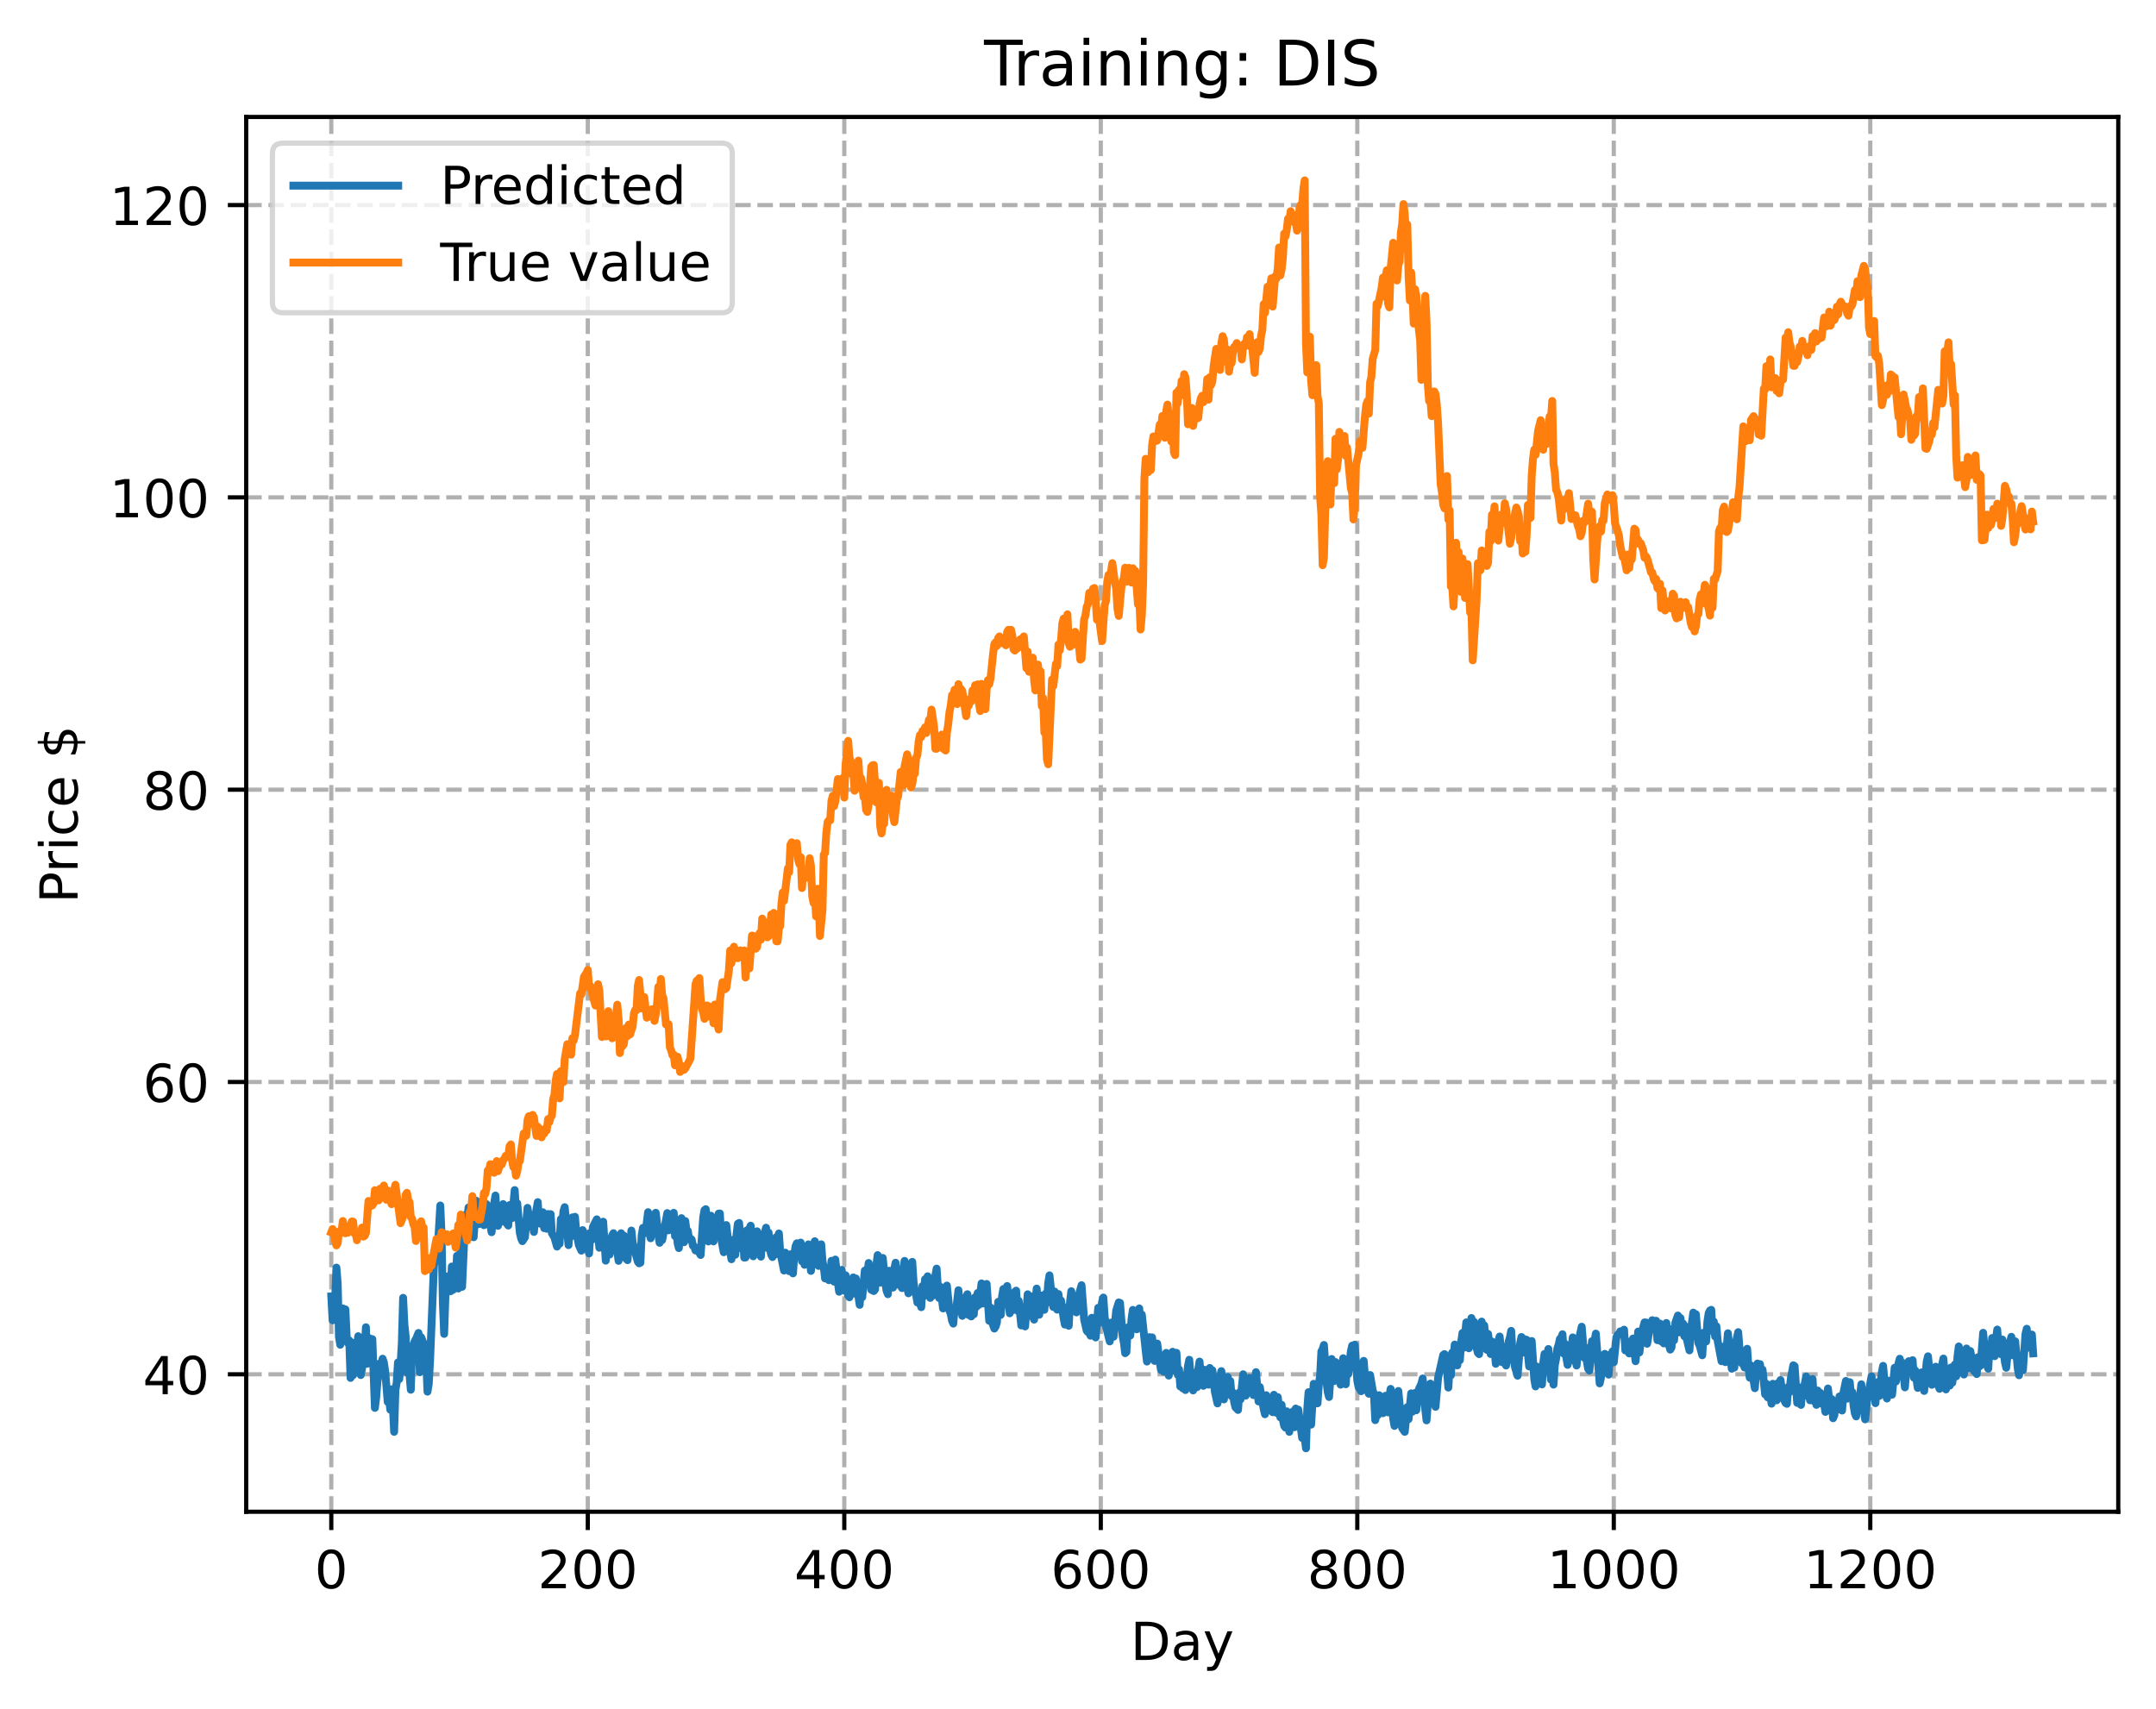 <?xml version="1.0" encoding="utf-8" standalone="no"?>
<!DOCTYPE svg PUBLIC "-//W3C//DTD SVG 1.1//EN"
  "http://www.w3.org/Graphics/SVG/1.1/DTD/svg11.dtd">
<!-- Created with matplotlib (https://matplotlib.org/) -->
<svg height="325.986pt" version="1.1" viewBox="0 0 411.286 325.986" width="411.286pt" xmlns="http://www.w3.org/2000/svg" xmlns:xlink="http://www.w3.org/1999/xlink">
 <defs>
  <style type="text/css">
*{stroke-linecap:butt;stroke-linejoin:round;}
  </style>
 </defs>
 <g id="figure_1">
  <g id="patch_1">
   <path d="M 0 325.986 
L 411.286 325.986 
L 411.286 0 
L 0 0 
z
" style="fill:#ffffff;"/>
  </g>
  <g id="axes_1">
   <g id="patch_2">
    <path d="M 46.966 288.43 
L 404.086 288.43 
L 404.086 22.318 
L 46.966 22.318 
z
" style="fill:#ffffff;"/>
   </g>
   <g id="matplotlib.axis_1">
    <g id="xtick_1">
     <g id="line2d_1">
      <path clip-path="url(#p435381498e)" d="M 63.198 288.43 
L 63.198 22.318 
" style="fill:none;stroke:#b0b0b0;stroke-dasharray:2.96,1.28;stroke-dashoffset:0;stroke-width:0.8;"/>
     </g>
     <g id="line2d_2">
      <defs>
       <path d="M 0 0 
L 0 3.5 
" id="mbbf0d31465" style="stroke:#000000;stroke-width:0.8;"/>
      </defs>
      <g>
       <use style="stroke:#000000;stroke-width:0.8;" x="63.198" xlink:href="#mbbf0d31465" y="288.43"/>
      </g>
     </g>
     <g id="text_1">
      <!-- 0 -->
      <defs>
       <path d="M 31.781 66.406 
Q 24.172 66.406 20.328 58.906 
Q 16.5 51.422 16.5 36.375 
Q 16.5 21.391 20.328 13.891 
Q 24.172 6.391 31.781 6.391 
Q 39.453 6.391 43.281 13.891 
Q 47.125 21.391 47.125 36.375 
Q 47.125 51.422 43.281 58.906 
Q 39.453 66.406 31.781 66.406 
z
M 31.781 74.219 
Q 44.047 74.219 50.516 64.516 
Q 56.984 54.828 56.984 36.375 
Q 56.984 17.969 50.516 8.266 
Q 44.047 -1.422 31.781 -1.422 
Q 19.531 -1.422 13.062 8.266 
Q 6.594 17.969 6.594 36.375 
Q 6.594 54.828 13.062 64.516 
Q 19.531 74.219 31.781 74.219 
z
" id="DejaVuSans-48"/>
      </defs>
      <g transform="translate(60.017 303.029)scale(0.1 -0.1)">
       <use xlink:href="#DejaVuSans-48"/>
      </g>
     </g>
    </g>
    <g id="xtick_2">
     <g id="line2d_3">
      <path clip-path="url(#p435381498e)" d="M 112.129 288.43 
L 112.129 22.318 
" style="fill:none;stroke:#b0b0b0;stroke-dasharray:2.96,1.28;stroke-dashoffset:0;stroke-width:0.8;"/>
     </g>
     <g id="line2d_4">
      <g>
       <use style="stroke:#000000;stroke-width:0.8;" x="112.129" xlink:href="#mbbf0d31465" y="288.43"/>
      </g>
     </g>
     <g id="text_2">
      <!-- 200 -->
      <defs>
       <path d="M 19.188 8.297 
L 53.609 8.297 
L 53.609 0 
L 7.328 0 
L 7.328 8.297 
Q 12.938 14.109 22.625 23.891 
Q 32.328 33.688 34.812 36.531 
Q 39.547 41.844 41.422 45.531 
Q 43.312 49.219 43.312 52.781 
Q 43.312 58.594 39.234 62.25 
Q 35.156 65.922 28.609 65.922 
Q 23.969 65.922 18.812 64.312 
Q 13.672 62.703 7.812 59.422 
L 7.812 69.391 
Q 13.766 71.781 18.938 73 
Q 24.125 74.219 28.422 74.219 
Q 39.75 74.219 46.484 68.547 
Q 53.219 62.891 53.219 53.422 
Q 53.219 48.922 51.531 44.891 
Q 49.859 40.875 45.406 35.406 
Q 44.188 33.984 37.641 27.219 
Q 31.109 20.453 19.188 8.297 
z
" id="DejaVuSans-50"/>
      </defs>
      <g transform="translate(102.585 303.029)scale(0.1 -0.1)">
       <use xlink:href="#DejaVuSans-50"/>
       <use x="63.623" xlink:href="#DejaVuSans-48"/>
       <use x="127.246" xlink:href="#DejaVuSans-48"/>
      </g>
     </g>
    </g>
    <g id="xtick_3">
     <g id="line2d_5">
      <path clip-path="url(#p435381498e)" d="M 161.06 288.43 
L 161.06 22.318 
" style="fill:none;stroke:#b0b0b0;stroke-dasharray:2.96,1.28;stroke-dashoffset:0;stroke-width:0.8;"/>
     </g>
     <g id="line2d_6">
      <g>
       <use style="stroke:#000000;stroke-width:0.8;" x="161.06" xlink:href="#mbbf0d31465" y="288.43"/>
      </g>
     </g>
     <g id="text_3">
      <!-- 400 -->
      <defs>
       <path d="M 37.797 64.312 
L 12.891 25.391 
L 37.797 25.391 
z
M 35.203 72.906 
L 47.609 72.906 
L 47.609 25.391 
L 58.016 25.391 
L 58.016 17.188 
L 47.609 17.188 
L 47.609 0 
L 37.797 0 
L 37.797 17.188 
L 4.891 17.188 
L 4.891 26.703 
z
" id="DejaVuSans-52"/>
      </defs>
      <g transform="translate(151.516 303.029)scale(0.1 -0.1)">
       <use xlink:href="#DejaVuSans-52"/>
       <use x="63.623" xlink:href="#DejaVuSans-48"/>
       <use x="127.246" xlink:href="#DejaVuSans-48"/>
      </g>
     </g>
    </g>
    <g id="xtick_4">
     <g id="line2d_7">
      <path clip-path="url(#p435381498e)" d="M 209.99 288.43 
L 209.99 22.318 
" style="fill:none;stroke:#b0b0b0;stroke-dasharray:2.96,1.28;stroke-dashoffset:0;stroke-width:0.8;"/>
     </g>
     <g id="line2d_8">
      <g>
       <use style="stroke:#000000;stroke-width:0.8;" x="209.99" xlink:href="#mbbf0d31465" y="288.43"/>
      </g>
     </g>
     <g id="text_4">
      <!-- 600 -->
      <defs>
       <path d="M 33.016 40.375 
Q 26.375 40.375 22.484 35.828 
Q 18.609 31.297 18.609 23.391 
Q 18.609 15.531 22.484 10.953 
Q 26.375 6.391 33.016 6.391 
Q 39.656 6.391 43.531 10.953 
Q 47.406 15.531 47.406 23.391 
Q 47.406 31.297 43.531 35.828 
Q 39.656 40.375 33.016 40.375 
z
M 52.594 71.297 
L 52.594 62.312 
Q 48.875 64.062 45.094 64.984 
Q 41.312 65.922 37.594 65.922 
Q 27.828 65.922 22.672 59.328 
Q 17.531 52.734 16.797 39.406 
Q 19.672 43.656 24.016 45.922 
Q 28.375 48.188 33.594 48.188 
Q 44.578 48.188 50.953 41.516 
Q 57.328 34.859 57.328 23.391 
Q 57.328 12.156 50.688 5.359 
Q 44.047 -1.422 33.016 -1.422 
Q 20.359 -1.422 13.672 8.266 
Q 6.984 17.969 6.984 36.375 
Q 6.984 53.656 15.188 63.938 
Q 23.391 74.219 37.203 74.219 
Q 40.922 74.219 44.703 73.484 
Q 48.484 72.75 52.594 71.297 
z
" id="DejaVuSans-54"/>
      </defs>
      <g transform="translate(200.446 303.029)scale(0.1 -0.1)">
       <use xlink:href="#DejaVuSans-54"/>
       <use x="63.623" xlink:href="#DejaVuSans-48"/>
       <use x="127.246" xlink:href="#DejaVuSans-48"/>
      </g>
     </g>
    </g>
    <g id="xtick_5">
     <g id="line2d_9">
      <path clip-path="url(#p435381498e)" d="M 258.921 288.43 
L 258.921 22.318 
" style="fill:none;stroke:#b0b0b0;stroke-dasharray:2.96,1.28;stroke-dashoffset:0;stroke-width:0.8;"/>
     </g>
     <g id="line2d_10">
      <g>
       <use style="stroke:#000000;stroke-width:0.8;" x="258.921" xlink:href="#mbbf0d31465" y="288.43"/>
      </g>
     </g>
     <g id="text_5">
      <!-- 800 -->
      <defs>
       <path d="M 31.781 34.625 
Q 24.75 34.625 20.719 30.859 
Q 16.703 27.094 16.703 20.516 
Q 16.703 13.922 20.719 10.156 
Q 24.75 6.391 31.781 6.391 
Q 38.812 6.391 42.859 10.172 
Q 46.922 13.969 46.922 20.516 
Q 46.922 27.094 42.891 30.859 
Q 38.875 34.625 31.781 34.625 
z
M 21.922 38.812 
Q 15.578 40.375 12.031 44.719 
Q 8.5 49.078 8.5 55.328 
Q 8.5 64.062 14.719 69.141 
Q 20.953 74.219 31.781 74.219 
Q 42.672 74.219 48.875 69.141 
Q 55.078 64.062 55.078 55.328 
Q 55.078 49.078 51.531 44.719 
Q 48 40.375 41.703 38.812 
Q 48.828 37.156 52.797 32.312 
Q 56.781 27.484 56.781 20.516 
Q 56.781 9.906 50.312 4.234 
Q 43.844 -1.422 31.781 -1.422 
Q 19.734 -1.422 13.25 4.234 
Q 6.781 9.906 6.781 20.516 
Q 6.781 27.484 10.781 32.312 
Q 14.797 37.156 21.922 38.812 
z
M 18.312 54.391 
Q 18.312 48.734 21.844 45.562 
Q 25.391 42.391 31.781 42.391 
Q 38.141 42.391 41.719 45.562 
Q 45.312 48.734 45.312 54.391 
Q 45.312 60.062 41.719 63.234 
Q 38.141 66.406 31.781 66.406 
Q 25.391 66.406 21.844 63.234 
Q 18.312 60.062 18.312 54.391 
z
" id="DejaVuSans-56"/>
      </defs>
      <g transform="translate(249.377 303.029)scale(0.1 -0.1)">
       <use xlink:href="#DejaVuSans-56"/>
       <use x="63.623" xlink:href="#DejaVuSans-48"/>
       <use x="127.246" xlink:href="#DejaVuSans-48"/>
      </g>
     </g>
    </g>
    <g id="xtick_6">
     <g id="line2d_11">
      <path clip-path="url(#p435381498e)" d="M 307.851 288.43 
L 307.851 22.318 
" style="fill:none;stroke:#b0b0b0;stroke-dasharray:2.96,1.28;stroke-dashoffset:0;stroke-width:0.8;"/>
     </g>
     <g id="line2d_12">
      <g>
       <use style="stroke:#000000;stroke-width:0.8;" x="307.851" xlink:href="#mbbf0d31465" y="288.43"/>
      </g>
     </g>
     <g id="text_6">
      <!-- 1000 -->
      <defs>
       <path d="M 12.406 8.297 
L 28.516 8.297 
L 28.516 63.922 
L 10.984 60.406 
L 10.984 69.391 
L 28.422 72.906 
L 38.281 72.906 
L 38.281 8.297 
L 54.391 8.297 
L 54.391 0 
L 12.406 0 
z
" id="DejaVuSans-49"/>
      </defs>
      <g transform="translate(295.126 303.029)scale(0.1 -0.1)">
       <use xlink:href="#DejaVuSans-49"/>
       <use x="63.623" xlink:href="#DejaVuSans-48"/>
       <use x="127.246" xlink:href="#DejaVuSans-48"/>
       <use x="190.869" xlink:href="#DejaVuSans-48"/>
      </g>
     </g>
    </g>
    <g id="xtick_7">
     <g id="line2d_13">
      <path clip-path="url(#p435381498e)" d="M 356.782 288.43 
L 356.782 22.318 
" style="fill:none;stroke:#b0b0b0;stroke-dasharray:2.96,1.28;stroke-dashoffset:0;stroke-width:0.8;"/>
     </g>
     <g id="line2d_14">
      <g>
       <use style="stroke:#000000;stroke-width:0.8;" x="356.782" xlink:href="#mbbf0d31465" y="288.43"/>
      </g>
     </g>
     <g id="text_7">
      <!-- 1200 -->
      <g transform="translate(344.057 303.029)scale(0.1 -0.1)">
       <use xlink:href="#DejaVuSans-49"/>
       <use x="63.623" xlink:href="#DejaVuSans-50"/>
       <use x="127.246" xlink:href="#DejaVuSans-48"/>
       <use x="190.869" xlink:href="#DejaVuSans-48"/>
      </g>
     </g>
    </g>
    <g id="text_8">
     <!-- Day -->
     <defs>
      <path d="M 19.672 64.797 
L 19.672 8.109 
L 31.594 8.109 
Q 46.688 8.109 53.688 14.938 
Q 60.688 21.781 60.688 36.531 
Q 60.688 51.172 53.688 57.984 
Q 46.688 64.797 31.594 64.797 
z
M 9.812 72.906 
L 30.078 72.906 
Q 51.266 72.906 61.172 64.094 
Q 71.094 55.281 71.094 36.531 
Q 71.094 17.672 61.125 8.828 
Q 51.172 0 30.078 0 
L 9.812 0 
z
" id="DejaVuSans-68"/>
      <path d="M 34.281 27.484 
Q 23.391 27.484 19.188 25 
Q 14.984 22.516 14.984 16.5 
Q 14.984 11.719 18.141 8.906 
Q 21.297 6.109 26.703 6.109 
Q 34.188 6.109 38.703 11.406 
Q 43.219 16.703 43.219 25.484 
L 43.219 27.484 
z
M 52.203 31.203 
L 52.203 0 
L 43.219 0 
L 43.219 8.297 
Q 40.141 3.328 35.547 0.953 
Q 30.953 -1.422 24.312 -1.422 
Q 15.922 -1.422 10.953 3.297 
Q 6 8.016 6 15.922 
Q 6 25.141 12.172 29.828 
Q 18.359 34.516 30.609 34.516 
L 43.219 34.516 
L 43.219 35.406 
Q 43.219 41.609 39.141 45 
Q 35.062 48.391 27.688 48.391 
Q 23 48.391 18.547 47.266 
Q 14.109 46.141 10.016 43.891 
L 10.016 52.203 
Q 14.938 54.109 19.578 55.047 
Q 24.219 56 28.609 56 
Q 40.484 56 46.344 49.844 
Q 52.203 43.703 52.203 31.203 
z
" id="DejaVuSans-97"/>
      <path d="M 32.172 -5.078 
Q 28.375 -14.844 24.75 -17.812 
Q 21.141 -20.797 15.094 -20.797 
L 7.906 -20.797 
L 7.906 -13.281 
L 13.188 -13.281 
Q 16.891 -13.281 18.938 -11.516 
Q 21 -9.766 23.484 -3.219 
L 25.094 0.875 
L 2.984 54.688 
L 12.5 54.688 
L 29.594 11.922 
L 46.688 54.688 
L 56.203 54.688 
z
" id="DejaVuSans-121"/>
     </defs>
     <g transform="translate(215.652 316.707)scale(0.1 -0.1)">
      <use xlink:href="#DejaVuSans-68"/>
      <use x="77.002" xlink:href="#DejaVuSans-97"/>
      <use x="138.281" xlink:href="#DejaVuSans-121"/>
     </g>
    </g>
   </g>
   <g id="matplotlib.axis_2">
    <g id="ytick_1">
     <g id="line2d_15">
      <path clip-path="url(#p435381498e)" d="M 46.966 262.212 
L 404.086 262.212 
" style="fill:none;stroke:#b0b0b0;stroke-dasharray:2.96,1.28;stroke-dashoffset:0;stroke-width:0.8;"/>
     </g>
     <g id="line2d_16">
      <defs>
       <path d="M 0 0 
L -3.5 0 
" id="mcb956f088d" style="stroke:#000000;stroke-width:0.8;"/>
      </defs>
      <g>
       <use style="stroke:#000000;stroke-width:0.8;" x="46.966" xlink:href="#mcb956f088d" y="262.212"/>
      </g>
     </g>
     <g id="text_9">
      <!-- 40 -->
      <g transform="translate(27.241 266.012)scale(0.1 -0.1)">
       <use xlink:href="#DejaVuSans-52"/>
       <use x="63.623" xlink:href="#DejaVuSans-48"/>
      </g>
     </g>
    </g>
    <g id="ytick_2">
     <g id="line2d_17">
      <path clip-path="url(#p435381498e)" d="M 46.966 206.441 
L 404.086 206.441 
" style="fill:none;stroke:#b0b0b0;stroke-dasharray:2.96,1.28;stroke-dashoffset:0;stroke-width:0.8;"/>
     </g>
     <g id="line2d_18">
      <g>
       <use style="stroke:#000000;stroke-width:0.8;" x="46.966" xlink:href="#mcb956f088d" y="206.441"/>
      </g>
     </g>
     <g id="text_10">
      <!-- 60 -->
      <g transform="translate(27.241 210.24)scale(0.1 -0.1)">
       <use xlink:href="#DejaVuSans-54"/>
       <use x="63.623" xlink:href="#DejaVuSans-48"/>
      </g>
     </g>
    </g>
    <g id="ytick_3">
     <g id="line2d_19">
      <path clip-path="url(#p435381498e)" d="M 46.966 150.67 
L 404.086 150.67 
" style="fill:none;stroke:#b0b0b0;stroke-dasharray:2.96,1.28;stroke-dashoffset:0;stroke-width:0.8;"/>
     </g>
     <g id="line2d_20">
      <g>
       <use style="stroke:#000000;stroke-width:0.8;" x="46.966" xlink:href="#mcb956f088d" y="150.67"/>
      </g>
     </g>
     <g id="text_11">
      <!-- 80 -->
      <g transform="translate(27.241 154.469)scale(0.1 -0.1)">
       <use xlink:href="#DejaVuSans-56"/>
       <use x="63.623" xlink:href="#DejaVuSans-48"/>
      </g>
     </g>
    </g>
    <g id="ytick_4">
     <g id="line2d_21">
      <path clip-path="url(#p435381498e)" d="M 46.966 94.898 
L 404.086 94.898 
" style="fill:none;stroke:#b0b0b0;stroke-dasharray:2.96,1.28;stroke-dashoffset:0;stroke-width:0.8;"/>
     </g>
     <g id="line2d_22">
      <g>
       <use style="stroke:#000000;stroke-width:0.8;" x="46.966" xlink:href="#mcb956f088d" y="94.898"/>
      </g>
     </g>
     <g id="text_12">
      <!-- 100 -->
      <g transform="translate(20.878 98.697)scale(0.1 -0.1)">
       <use xlink:href="#DejaVuSans-49"/>
       <use x="63.623" xlink:href="#DejaVuSans-48"/>
       <use x="127.246" xlink:href="#DejaVuSans-48"/>
      </g>
     </g>
    </g>
    <g id="ytick_5">
     <g id="line2d_23">
      <path clip-path="url(#p435381498e)" d="M 46.966 39.127 
L 404.086 39.127 
" style="fill:none;stroke:#b0b0b0;stroke-dasharray:2.96,1.28;stroke-dashoffset:0;stroke-width:0.8;"/>
     </g>
     <g id="line2d_24">
      <g>
       <use style="stroke:#000000;stroke-width:0.8;" x="46.966" xlink:href="#mcb956f088d" y="39.127"/>
      </g>
     </g>
     <g id="text_13">
      <!-- 120 -->
      <g transform="translate(20.878 42.926)scale(0.1 -0.1)">
       <use xlink:href="#DejaVuSans-49"/>
       <use x="63.623" xlink:href="#DejaVuSans-50"/>
       <use x="127.246" xlink:href="#DejaVuSans-48"/>
      </g>
     </g>
    </g>
    <g id="text_14">
     <!-- Price $ -->
     <defs>
      <path d="M 19.672 64.797 
L 19.672 37.406 
L 32.078 37.406 
Q 38.969 37.406 42.719 40.969 
Q 46.484 44.531 46.484 51.125 
Q 46.484 57.672 42.719 61.234 
Q 38.969 64.797 32.078 64.797 
z
M 9.812 72.906 
L 32.078 72.906 
Q 44.344 72.906 50.609 67.359 
Q 56.891 61.812 56.891 51.125 
Q 56.891 40.328 50.609 34.812 
Q 44.344 29.297 32.078 29.297 
L 19.672 29.297 
L 19.672 0 
L 9.812 0 
z
" id="DejaVuSans-80"/>
      <path d="M 41.109 46.297 
Q 39.594 47.172 37.812 47.578 
Q 36.031 48 33.891 48 
Q 26.266 48 22.188 43.047 
Q 18.109 38.094 18.109 28.812 
L 18.109 0 
L 9.078 0 
L 9.078 54.688 
L 18.109 54.688 
L 18.109 46.188 
Q 20.953 51.172 25.484 53.578 
Q 30.031 56 36.531 56 
Q 37.453 56 38.578 55.875 
Q 39.703 55.766 41.062 55.516 
z
" id="DejaVuSans-114"/>
      <path d="M 9.422 54.688 
L 18.406 54.688 
L 18.406 0 
L 9.422 0 
z
M 9.422 75.984 
L 18.406 75.984 
L 18.406 64.594 
L 9.422 64.594 
z
" id="DejaVuSans-105"/>
      <path d="M 48.781 52.594 
L 48.781 44.188 
Q 44.969 46.297 41.141 47.344 
Q 37.312 48.391 33.406 48.391 
Q 24.656 48.391 19.812 42.844 
Q 14.984 37.312 14.984 27.297 
Q 14.984 17.281 19.812 11.734 
Q 24.656 6.203 33.406 6.203 
Q 37.312 6.203 41.141 7.25 
Q 44.969 8.297 48.781 10.406 
L 48.781 2.094 
Q 45.016 0.344 40.984 -0.531 
Q 36.969 -1.422 32.422 -1.422 
Q 20.062 -1.422 12.781 6.344 
Q 5.516 14.109 5.516 27.297 
Q 5.516 40.672 12.859 48.328 
Q 20.219 56 33.016 56 
Q 37.156 56 41.109 55.141 
Q 45.062 54.297 48.781 52.594 
z
" id="DejaVuSans-99"/>
      <path d="M 56.203 29.594 
L 56.203 25.203 
L 14.891 25.203 
Q 15.484 15.922 20.484 11.062 
Q 25.484 6.203 34.422 6.203 
Q 39.594 6.203 44.453 7.469 
Q 49.312 8.734 54.109 11.281 
L 54.109 2.781 
Q 49.266 0.734 44.188 -0.344 
Q 39.109 -1.422 33.891 -1.422 
Q 20.797 -1.422 13.156 6.188 
Q 5.516 13.812 5.516 26.812 
Q 5.516 40.234 12.766 48.109 
Q 20.016 56 32.328 56 
Q 43.359 56 49.781 48.891 
Q 56.203 41.797 56.203 29.594 
z
M 47.219 32.234 
Q 47.125 39.594 43.094 43.984 
Q 39.062 48.391 32.422 48.391 
Q 24.906 48.391 20.391 44.141 
Q 15.875 39.891 15.188 32.172 
z
" id="DejaVuSans-101"/>
      <path id="DejaVuSans-32"/>
      <path d="M 33.797 -14.703 
L 28.906 -14.703 
L 28.859 0 
Q 23.734 0.094 18.609 1.188 
Q 13.484 2.297 8.297 4.5 
L 8.297 13.281 
Q 13.281 10.156 18.375 8.562 
Q 23.484 6.984 28.906 6.938 
L 28.906 29.203 
Q 18.109 30.953 13.203 35.156 
Q 8.297 39.359 8.297 46.688 
Q 8.297 54.641 13.625 59.219 
Q 18.953 63.812 28.906 64.5 
L 28.906 75.984 
L 33.797 75.984 
L 33.797 64.656 
Q 38.328 64.453 42.578 63.688 
Q 46.828 62.938 50.875 61.625 
L 50.875 53.078 
Q 46.828 55.125 42.547 56.25 
Q 38.281 57.375 33.797 57.562 
L 33.797 36.719 
Q 44.875 35.016 50.094 30.609 
Q 55.328 26.219 55.328 18.609 
Q 55.328 10.359 49.781 5.594 
Q 44.234 0.828 33.797 0.094 
z
M 28.906 37.594 
L 28.906 57.625 
Q 23.25 56.984 20.266 54.391 
Q 17.281 51.812 17.281 47.516 
Q 17.281 43.312 20.031 40.969 
Q 22.797 38.625 28.906 37.594 
z
M 33.797 28.219 
L 33.797 7.078 
Q 39.984 7.906 43.141 10.594 
Q 46.297 13.281 46.297 17.672 
Q 46.297 21.969 43.281 24.5 
Q 40.281 27.047 33.797 28.219 
z
" id="DejaVuSans-36"/>
     </defs>
     <g transform="translate(14.798 172.342)rotate(-90)scale(0.1 -0.1)">
      <use xlink:href="#DejaVuSans-80"/>
      <use x="58.553" xlink:href="#DejaVuSans-114"/>
      <use x="99.666" xlink:href="#DejaVuSans-105"/>
      <use x="127.449" xlink:href="#DejaVuSans-99"/>
      <use x="182.43" xlink:href="#DejaVuSans-101"/>
      <use x="243.953" xlink:href="#DejaVuSans-32"/>
      <use x="275.74" xlink:href="#DejaVuSans-36"/>
     </g>
    </g>
   </g>
   <g id="line2d_25">
    <path clip-path="url(#p435381498e)" d="M 63.198 247.349 
L 63.443 251.911 
L 63.688 248.483 
L 63.932 247.865 
L 64.177 241.853 
L 64.422 244.927 
L 64.666 255.136 
L 64.911 256.577 
L 65.156 254.411 
L 65.4 249.635 
L 65.645 251.402 
L 65.89 249.815 
L 66.134 254.979 
L 66.379 256.26 
L 66.623 255.745 
L 66.868 262.9 
L 67.113 256.158 
L 67.357 262.375 
L 67.847 256.161 
L 68.091 257.087 
L 68.336 254.937 
L 68.581 256.008 
L 68.825 262.354 
L 69.315 259.743 
L 69.559 257.349 
L 69.804 253.228 
L 70.049 260.197 
L 70.293 255.468 
L 70.538 255.349 
L 70.783 259.331 
L 71.027 255.503 
L 71.517 268.622 
L 71.761 266.65 
L 72.006 263.556 
L 72.495 260.095 
L 72.74 261.313 
L 72.984 259.234 
L 73.229 259.956 
L 73.474 261.608 
L 73.963 267.486 
L 74.208 266.656 
L 74.452 268.96 
L 74.697 265.07 
L 74.942 268.177 
L 75.186 273.188 
L 75.431 265.21 
L 75.676 263.801 
L 75.92 259.943 
L 76.165 263.117 
L 76.41 260.313 
L 76.654 256.207 
L 76.899 247.615 
L 77.144 252.699 
L 77.388 254.973 
L 77.633 261.889 
L 77.878 259.477 
L 78.367 265.157 
L 78.611 257.343 
L 79.101 255.918 
L 79.345 255.496 
L 79.835 254.318 
L 80.079 261.822 
L 80.324 255.12 
L 80.569 255.698 
L 80.813 258.998 
L 81.058 256.408 
L 81.303 259.441 
L 81.547 265.522 
L 81.792 264.021 
L 82.037 259.692 
L 82.771 241.585 
L 83.015 239.957 
L 83.26 237.254 
L 83.505 238.244 
L 83.994 229.997 
L 84.239 235.758 
L 84.483 248.624 
L 84.728 254.499 
L 84.972 247.23 
L 85.217 245.991 
L 85.462 243.507 
L 85.951 246.363 
L 86.196 241.643 
L 86.44 246.08 
L 86.685 243.195 
L 86.93 245.338 
L 87.174 239.605 
L 87.419 245.844 
L 87.664 243.322 
L 87.908 236.884 
L 88.153 245.524 
L 88.642 234.509 
L 88.887 231.709 
L 89.132 232.605 
L 89.376 230.381 
L 89.866 234.372 
L 90.11 235.982 
L 90.355 236.059 
L 90.844 229.089 
L 91.333 233.558 
L 91.578 229.899 
L 91.823 232.116 
L 92.067 232.638 
L 92.312 233.758 
L 92.557 233.141 
L 92.801 229.739 
L 93.046 231.71 
L 93.291 232.457 
L 93.78 235.103 
L 94.269 229.582 
L 94.514 228.104 
L 94.759 232.444 
L 95.003 233.882 
L 95.248 230.882 
L 95.493 233.145 
L 95.737 233.059 
L 95.982 229.727 
L 96.227 232.13 
L 96.471 233.161 
L 96.96 233.828 
L 97.205 229.916 
L 97.45 231.79 
L 97.694 232.411 
L 98.184 227.06 
L 98.428 230.811 
L 98.673 229.584 
L 99.162 235.202 
L 99.407 236.272 
L 99.652 236.807 
L 100.141 236.063 
L 100.63 230.448 
L 101.12 233.948 
L 101.364 231.815 
L 101.854 235.046 
L 102.098 232.129 
L 102.587 229.361 
L 102.832 233.411 
L 103.077 231.478 
L 103.321 233.557 
L 103.566 231.29 
L 103.811 234.326 
L 104.055 232.626 
L 104.3 234.439 
L 104.545 231.627 
L 104.789 233.88 
L 105.034 231.648 
L 105.279 235.286 
L 105.768 236.116 
L 106.257 237.845 
L 106.502 237.412 
L 106.747 237.304 
L 106.991 232.6 
L 107.236 234.159 
L 107.481 231.11 
L 107.725 230.321 
L 108.459 237.564 
L 108.704 233.701 
L 108.948 235.909 
L 109.193 232.266 
L 109.438 234.394 
L 109.682 232.158 
L 109.927 234.927 
L 110.416 237.524 
L 110.906 238.62 
L 111.15 234.697 
L 111.884 238.095 
L 112.129 237.831 
L 112.374 239.158 
L 112.618 235.223 
L 112.863 236.59 
L 113.108 234.071 
L 113.842 232.639 
L 114.331 238.061 
L 114.82 234.068 
L 115.065 233.091 
L 115.554 240.531 
L 115.799 236.97 
L 116.043 238.955 
L 116.288 239.369 
L 116.533 236.533 
L 116.777 235.711 
L 117.022 235.286 
L 117.267 238.582 
L 117.511 236.735 
L 118.001 240.567 
L 118.49 235.292 
L 118.735 237.554 
L 118.979 235.731 
L 119.469 240.195 
L 119.713 240.433 
L 119.958 236.817 
L 120.203 237.952 
L 120.447 234.779 
L 120.692 237.062 
L 121.67 240.722 
L 121.915 241.033 
L 122.16 240.93 
L 122.404 235.748 
L 122.649 234.273 
L 122.894 234.335 
L 123.138 235.235 
L 123.628 231.275 
L 123.872 235.149 
L 124.117 236.259 
L 124.362 233.668 
L 124.606 234.968 
L 124.851 232.643 
L 125.096 231.39 
L 125.585 235.6 
L 125.83 237.125 
L 126.074 234.318 
L 126.319 236.6 
L 127.297 231.445 
L 127.542 234.739 
L 127.787 234.071 
L 128.031 232.718 
L 128.276 232.473 
L 128.521 231.397 
L 128.765 235.845 
L 129.01 234.027 
L 129.255 237.154 
L 129.499 238.129 
L 129.744 234.131 
L 129.989 232.411 
L 130.478 237.015 
L 130.723 232.966 
L 130.967 234.82 
L 131.212 234.851 
L 131.457 236.453 
L 131.701 236.313 
L 131.946 236.496 
L 132.191 237.699 
L 132.435 237.823 
L 132.68 238.586 
L 132.924 238.236 
L 133.658 239.446 
L 134.148 232.244 
L 134.392 230.885 
L 134.637 230.704 
L 134.882 234.883 
L 135.126 236.862 
L 135.616 231.942 
L 135.86 235.241 
L 136.105 236.851 
L 136.35 233.931 
L 136.594 235.745 
L 137.084 231.551 
L 137.328 231.524 
L 137.573 236.322 
L 138.062 238.92 
L 138.307 235.315 
L 138.551 233.732 
L 139.041 238.022 
L 139.285 238.802 
L 139.53 240.259 
L 139.775 236.578 
L 140.019 239.015 
L 140.264 239.407 
L 140.509 235.512 
L 140.753 233.485 
L 140.998 233.33 
L 141.243 236.511 
L 141.487 238.234 
L 141.732 235.68 
L 141.977 239.949 
L 142.221 239.919 
L 142.466 234.745 
L 142.711 236.51 
L 142.955 234.425 
L 143.2 233.854 
L 143.689 239.698 
L 143.934 238.485 
L 144.178 236.157 
L 144.423 234.921 
L 144.912 238.872 
L 145.157 239.764 
L 145.402 236.079 
L 145.646 237.762 
L 145.891 235.139 
L 146.136 234.241 
L 146.38 238.097 
L 146.625 235.171 
L 146.87 238.224 
L 147.114 239.392 
L 147.359 239.837 
L 147.604 237.266 
L 147.848 239.369 
L 148.093 236.033 
L 148.338 237.321 
L 148.582 235.338 
L 148.827 238.781 
L 149.561 242.41 
L 149.806 238.994 
L 150.05 240.015 
L 150.295 242.093 
L 150.539 242.53 
L 150.784 239.309 
L 151.273 242.956 
L 151.518 239.461 
L 151.763 237.78 
L 152.007 237.208 
L 152.252 239.528 
L 152.497 237.85 
L 152.741 237.073 
L 152.986 240.64 
L 153.231 238.049 
L 153.475 241.316 
L 153.72 239.619 
L 153.965 238.826 
L 154.209 237.417 
L 154.699 242.487 
L 155.188 237.85 
L 155.433 236.82 
L 155.677 239.674 
L 155.922 238.665 
L 156.166 241.532 
L 156.656 237.403 
L 156.9 240.592 
L 157.145 241.774 
L 157.39 243.918 
L 157.634 243.792 
L 158.124 244.254 
L 158.368 244.127 
L 158.613 240.555 
L 158.858 243.164 
L 159.102 244.528 
L 159.347 240.314 
L 159.836 244.737 
L 160.081 246.46 
L 160.57 242.289 
L 160.815 245.033 
L 161.06 246.257 
L 161.304 243.312 
L 161.549 245.875 
L 161.794 247.19 
L 162.038 247.511 
L 162.283 246.696 
L 162.772 243.723 
L 163.017 246.804 
L 163.261 243.919 
L 163.995 248.958 
L 164.24 245.474 
L 164.485 247.5 
L 164.974 242.409 
L 165.219 244.768 
L 165.708 240.972 
L 166.197 246.072 
L 166.687 246.324 
L 166.931 246.014 
L 167.176 241.392 
L 167.421 239.466 
L 167.91 244.717 
L 168.154 241.202 
L 168.399 240.005 
L 168.888 244.892 
L 169.133 246.301 
L 169.378 246.928 
L 169.622 242.454 
L 170.356 245.66 
L 170.601 242.081 
L 170.846 240.921 
L 171.09 243.964 
L 171.335 244.846 
L 171.58 245.192 
L 171.824 245.236 
L 172.069 245.758 
L 172.314 242.34 
L 172.558 240.572 
L 173.048 245.571 
L 173.292 246.755 
L 173.782 241.551 
L 174.026 240.756 
L 174.271 244.568 
L 174.515 246.246 
L 174.76 247.088 
L 175.005 248.511 
L 175.249 248.315 
L 175.494 248.672 
L 175.739 249.407 
L 175.983 245.36 
L 176.228 247.305 
L 176.473 244.067 
L 176.717 246.203 
L 176.962 243.5 
L 177.451 247.635 
L 177.696 245.079 
L 177.941 247.205 
L 178.185 244.731 
L 178.675 242.042 
L 178.919 245.768 
L 179.164 247.666 
L 179.409 245.526 
L 179.898 249.645 
L 180.142 246.702 
L 180.632 245.276 
L 181.121 250.098 
L 181.366 250.684 
L 181.61 251.975 
L 181.855 252.537 
L 182.1 249.554 
L 182.344 250.318 
L 182.834 246.164 
L 183.078 249.252 
L 183.323 247.85 
L 183.568 251.056 
L 184.057 247.866 
L 184.546 246.925 
L 184.791 250.9 
L 185.036 248.911 
L 185.28 251.171 
L 185.525 248.485 
L 185.77 250.759 
L 186.014 247.494 
L 186.259 249.334 
L 186.503 246.694 
L 186.748 248.957 
L 187.237 244.868 
L 187.482 248.704 
L 187.971 246.18 
L 188.216 244.969 
L 188.705 252.01 
L 188.95 249.454 
L 189.195 252.101 
L 189.684 253.487 
L 189.929 253.086 
L 190.173 252.316 
L 190.418 248.385 
L 190.663 250.05 
L 190.907 250.874 
L 191.152 247.385 
L 191.397 245.942 
L 191.641 248.748 
L 192.13 245.363 
L 192.62 250.574 
L 192.864 247.9 
L 193.109 250.007 
L 193.354 247.521 
L 193.598 246.457 
L 193.843 246.25 
L 194.088 250.066 
L 194.332 248.188 
L 194.822 252.892 
L 195.066 252.82 
L 195.311 252.867 
L 195.556 253.076 
L 196.045 246.94 
L 196.29 249.874 
L 196.534 247.291 
L 196.779 249.922 
L 197.024 251.142 
L 197.268 251.777 
L 197.758 245.851 
L 198.002 249.246 
L 198.247 250.85 
L 198.491 247.157 
L 198.736 249.99 
L 198.981 247.161 
L 199.225 249.907 
L 199.47 246.822 
L 199.715 248.553 
L 199.959 244.808 
L 200.204 243.332 
L 200.693 247.867 
L 200.938 249.367 
L 201.183 246.417 
L 201.427 248.808 
L 201.672 249.878 
L 201.917 246.893 
L 202.161 248.965 
L 202.406 248.123 
L 202.895 251.468 
L 203.14 252.727 
L 203.385 249.515 
L 203.629 251.924 
L 203.874 252.952 
L 204.118 248.424 
L 204.363 246.351 
L 204.608 249.5 
L 204.852 247.539 
L 205.097 249.449 
L 205.342 250.4 
L 205.586 247.828 
L 206.32 245.211 
L 206.81 251.734 
L 207.299 253.878 
L 207.544 254.169 
L 207.788 254.214 
L 208.033 254.848 
L 208.278 251.42 
L 208.767 254.913 
L 209.012 255.182 
L 209.501 249.52 
L 209.746 252.404 
L 210.235 248.382 
L 210.479 247.564 
L 210.724 251.134 
L 210.969 253.017 
L 211.703 255.936 
L 211.947 252.345 
L 212.192 254.399 
L 212.437 255.038 
L 212.926 250.067 
L 213.415 248.499 
L 213.66 248.584 
L 214.149 254.881 
L 214.394 256.16 
L 214.639 258.179 
L 214.883 257.959 
L 215.128 253.263 
L 215.617 254.809 
L 215.862 251.624 
L 216.106 249.92 
L 216.351 253.07 
L 216.596 251.101 
L 216.84 253.621 
L 217.33 249.638 
L 217.574 252.857 
L 217.819 250.816 
L 218.553 257.664 
L 218.798 259.779 
L 219.042 256.437 
L 219.287 255.114 
L 219.532 257.295 
L 219.776 255.16 
L 220.266 259.658 
L 220.51 257.33 
L 220.755 256.34 
L 221.244 260.016 
L 221.489 261.41 
L 221.734 259.11 
L 221.978 261.705 
L 222.223 259.369 
L 222.467 258.118 
L 222.957 262.46 
L 223.201 259.999 
L 223.691 257.905 
L 223.935 261.536 
L 224.18 259.268 
L 224.425 258.105 
L 224.669 262.308 
L 224.914 261.268 
L 225.159 264.534 
L 225.403 262.399 
L 225.648 264.905 
L 225.893 262.892 
L 226.137 265.213 
L 226.627 260.583 
L 226.871 259.435 
L 227.116 262.675 
L 227.605 265.287 
L 227.85 261.933 
L 228.094 263.023 
L 228.339 264.669 
L 228.584 261.264 
L 228.828 259.779 
L 229.073 262.299 
L 229.562 264.415 
L 229.807 261.349 
L 230.296 262.6 
L 230.541 264.185 
L 230.786 260.998 
L 231.03 263.519 
L 231.275 261.438 
L 231.764 265.598 
L 232.254 267.767 
L 232.743 262.766 
L 232.988 261.599 
L 233.477 267.004 
L 233.722 264.957 
L 234.211 262.719 
L 234.455 265.644 
L 234.7 263.498 
L 234.945 266.387 
L 235.189 265.681 
L 235.434 267.521 
L 235.679 268.495 
L 236.168 269.01 
L 236.413 265.685 
L 236.657 266.988 
L 237.147 262.201 
L 237.391 265.201 
L 237.636 266.278 
L 237.881 263.066 
L 238.125 265.467 
L 238.37 262.88 
L 238.615 265.353 
L 238.859 263.196 
L 239.104 266.178 
L 239.593 261.796 
L 240.082 267.386 
L 240.327 264.627 
L 241.061 268.792 
L 241.306 269.832 
L 241.55 266.199 
L 241.795 268.169 
L 242.04 269.035 
L 242.284 266.737 
L 242.529 268.706 
L 242.774 269.437 
L 243.018 266.114 
L 243.263 268.349 
L 243.508 269.558 
L 243.752 266.557 
L 244.242 270.424 
L 244.486 268.023 
L 244.731 270.893 
L 244.976 272.064 
L 245.22 272.383 
L 245.465 269.27 
L 245.954 273.189 
L 246.199 270.001 
L 246.443 271.55 
L 246.688 269.276 
L 246.933 272.309 
L 247.177 268.741 
L 247.422 271.38 
L 247.667 268.949 
L 248.401 274.357 
L 248.645 272.552 
L 249.135 276.334 
L 249.379 268.82 
L 249.624 265.613 
L 249.869 270.072 
L 250.113 271.812 
L 250.603 264.022 
L 250.847 267.327 
L 251.092 264.121 
L 251.337 267.751 
L 251.581 264.188 
L 251.826 262.501 
L 252.07 257.84 
L 252.315 257.404 
L 252.56 256.609 
L 253.049 263.718 
L 253.294 265.613 
L 253.538 266.542 
L 254.028 259.286 
L 254.517 263.498 
L 254.762 259.871 
L 255.006 262.969 
L 255.251 260.286 
L 255.496 262.972 
L 255.74 264.185 
L 255.985 260.77 
L 256.23 259.143 
L 256.474 262.61 
L 256.719 264.113 
L 256.964 260.197 
L 257.208 262.167 
L 257.697 257.806 
L 257.942 256.739 
L 258.187 256.981 
L 258.431 256.56 
L 258.921 263.443 
L 259.165 264.62 
L 259.655 265.437 
L 260.144 259.643 
L 260.389 262.61 
L 260.878 265.369 
L 261.123 265.923 
L 261.367 262.346 
L 261.857 265.255 
L 262.101 266.021 
L 262.346 270.957 
L 262.591 269.803 
L 262.835 270.012 
L 263.08 266.19 
L 263.325 267.949 
L 263.569 268.573 
L 263.814 269.632 
L 264.058 269.261 
L 264.303 266.302 
L 264.792 269.469 
L 265.037 266.417 
L 265.282 264.991 
L 265.771 270.672 
L 266.016 272.058 
L 266.505 266.452 
L 266.75 265.393 
L 267.239 270.375 
L 267.484 272.483 
L 267.973 273.187 
L 268.462 268.46 
L 268.707 270.765 
L 269.196 265.845 
L 269.441 269.34 
L 269.93 265.769 
L 270.175 269.069 
L 270.664 265.055 
L 271.153 263.987 
L 271.398 263.005 
L 271.887 268.89 
L 272.132 271.001 
L 272.621 264.537 
L 272.866 263.981 
L 273.111 267.15 
L 273.355 264.457 
L 273.845 268.414 
L 274.334 262.875 
L 275.313 258.533 
L 275.557 258.349 
L 275.802 258.643 
L 276.291 264.743 
L 276.536 260.796 
L 276.78 262.407 
L 277.025 258.068 
L 277.27 259.09 
L 277.514 256.529 
L 278.004 260.513 
L 278.248 257.233 
L 278.493 259.526 
L 278.738 256.039 
L 278.982 254.326 
L 279.227 257.142 
L 279.716 252.301 
L 279.961 255.783 
L 280.206 257.243 
L 280.695 251.467 
L 280.94 255.06 
L 281.184 252.179 
L 281.673 257.138 
L 281.918 258.108 
L 282.163 258.362 
L 282.407 253.808 
L 282.652 252.15 
L 282.897 255.117 
L 283.141 252.877 
L 283.631 257.546 
L 283.875 254.506 
L 284.365 258.344 
L 284.609 255.954 
L 284.854 258.275 
L 285.099 257.44 
L 285.343 260.208 
L 285.833 255.832 
L 286.077 254.995 
L 286.567 259.911 
L 286.811 257.006 
L 287.301 260.535 
L 287.79 255.975 
L 288.034 255.189 
L 288.279 253.918 
L 288.524 257.998 
L 289.013 260.874 
L 289.502 262.481 
L 289.992 256.278 
L 290.236 255.093 
L 290.481 258.006 
L 290.726 255.466 
L 290.97 258.113 
L 291.215 255.616 
L 291.704 260.709 
L 291.949 257.526 
L 292.194 255.856 
L 292.683 263.149 
L 292.928 264.523 
L 293.172 260.73 
L 293.906 263.835 
L 294.151 264.142 
L 294.395 260.048 
L 294.64 258.32 
L 294.885 261.353 
L 295.129 258.724 
L 295.374 257.379 
L 295.863 263.229 
L 296.108 260.805 
L 296.353 264.178 
L 296.597 260.483 
L 296.842 259.242 
L 297.087 257.283 
L 297.331 256.558 
L 297.576 255.445 
L 297.821 255.247 
L 298.065 254.566 
L 298.31 258.275 
L 298.555 256.396 
L 298.799 259.015 
L 299.044 260.41 
L 299.289 258.08 
L 299.533 259.612 
L 300.022 255.168 
L 300.267 258.224 
L 300.756 260.534 
L 301.246 255.333 
L 301.735 253.128 
L 302.224 259.051 
L 302.469 257.135 
L 302.714 259.763 
L 302.958 261.168 
L 303.203 261.502 
L 303.692 255.885 
L 303.937 258.441 
L 304.182 255.812 
L 304.426 254.443 
L 305.16 263.945 
L 305.405 262.893 
L 305.649 258.604 
L 305.894 260.489 
L 306.139 258.304 
L 306.628 261.66 
L 306.873 262.274 
L 307.117 258.47 
L 307.362 259.835 
L 307.607 257.831 
L 307.851 259.922 
L 308.341 255.164 
L 308.585 254.651 
L 308.83 254.693 
L 309.075 254.015 
L 309.319 254.232 
L 309.809 253.697 
L 310.053 257.662 
L 310.298 255.874 
L 310.543 256.22 
L 310.787 258.228 
L 311.032 255.967 
L 311.277 258.205 
L 311.521 255.386 
L 312.01 259.713 
L 312.5 254.05 
L 312.744 258.041 
L 313.234 254.074 
L 313.723 252.303 
L 313.968 252.314 
L 314.212 256.381 
L 314.702 253.412 
L 315.191 251.882 
L 315.436 252.368 
L 315.925 251.987 
L 316.17 255.699 
L 316.659 252.529 
L 316.904 255.924 
L 317.148 253.672 
L 317.393 256.318 
L 317.882 252.416 
L 318.127 255.731 
L 318.616 257.501 
L 318.861 257.1 
L 319.105 253.511 
L 319.35 255.729 
L 319.595 252.367 
L 320.084 250.993 
L 320.329 254.204 
L 320.573 251.47 
L 320.818 254.248 
L 321.063 252.525 
L 321.307 254.948 
L 321.552 253.085 
L 321.797 255.577 
L 322.286 257.644 
L 322.531 254.059 
L 323.02 250.434 
L 323.265 252.597 
L 323.509 250.734 
L 323.998 256.289 
L 324.243 256.757 
L 324.732 258.584 
L 324.977 254.285 
L 325.222 255.709 
L 325.466 255.957 
L 325.711 252.136 
L 325.956 250.53 
L 326.2 250.033 
L 326.445 249.909 
L 326.69 253.959 
L 326.934 252.151 
L 327.179 254.996 
L 327.424 253.036 
L 327.668 255.818 
L 328.402 259.716 
L 328.647 256.954 
L 328.892 259.171 
L 329.136 259.892 
L 329.625 254.375 
L 330.115 259.196 
L 330.359 261.146 
L 330.604 260.645 
L 330.849 260.926 
L 331.093 256.323 
L 331.583 254.165 
L 331.827 257.193 
L 332.317 260.144 
L 332.561 260.226 
L 332.806 260.923 
L 333.051 257.998 
L 333.295 257.335 
L 333.54 260.93 
L 333.785 262.854 
L 334.029 260.535 
L 334.763 264.862 
L 335.008 261.532 
L 335.252 260.154 
L 335.497 262.494 
L 335.742 260.265 
L 335.986 262.435 
L 336.231 261.317 
L 336.72 266.045 
L 336.965 264.016 
L 337.21 266.606 
L 337.454 264.44 
L 337.944 267.814 
L 338.188 264.013 
L 338.433 266.404 
L 338.678 267.013 
L 338.922 267.175 
L 339.167 263.882 
L 339.412 265.868 
L 339.656 263.304 
L 340.146 266.691 
L 340.635 267.689 
L 340.88 267.846 
L 341.124 264.633 
L 341.369 265.635 
L 341.613 263.063 
L 342.103 260.481 
L 342.347 260.653 
L 342.837 267.661 
L 343.081 264.821 
L 343.571 268.048 
L 343.815 264.605 
L 344.06 266.388 
L 344.305 263.891 
L 344.549 262.624 
L 344.794 265.825 
L 345.039 265.664 
L 345.283 267.168 
L 345.773 263.106 
L 346.017 267.324 
L 346.262 265.311 
L 346.507 268.042 
L 346.751 265.302 
L 346.996 267.295 
L 347.24 265.738 
L 347.485 267.794 
L 347.73 266.893 
L 347.974 267.838 
L 348.219 269.385 
L 348.708 264.915 
L 349.198 269.184 
L 349.442 266.939 
L 349.687 270.597 
L 349.932 269.99 
L 350.176 267.64 
L 350.421 268.073 
L 350.666 268.908 
L 350.91 266.422 
L 351.155 268.323 
L 351.4 269.128 
L 351.644 265.802 
L 352.134 263.476 
L 352.378 266.86 
L 352.623 264.705 
L 352.868 263.711 
L 353.112 266.473 
L 353.357 265.604 
L 353.601 268.253 
L 353.846 269.686 
L 354.091 270.245 
L 354.335 267.28 
L 354.58 268.737 
L 355.069 264.109 
L 355.314 267.489 
L 355.803 270.809 
L 356.293 266.079 
L 356.537 265.202 
L 357.027 262.591 
L 357.271 266.36 
L 357.516 264.609 
L 357.761 267.717 
L 358.005 264.804 
L 358.25 263.679 
L 358.495 266.339 
L 358.984 261.842 
L 359.228 260.592 
L 359.718 266.075 
L 359.962 266.834 
L 360.207 263.417 
L 360.452 265.049 
L 360.941 266.095 
L 361.43 260.955 
L 361.675 263.583 
L 362.164 260.115 
L 362.409 259.239 
L 362.654 262.232 
L 362.898 259.987 
L 363.388 264.701 
L 363.632 261.806 
L 363.877 260.278 
L 364.122 259.706 
L 364.366 260.517 
L 364.611 260.52 
L 364.856 259.514 
L 365.1 262.861 
L 365.345 261.456 
L 365.834 264.808 
L 366.079 262.311 
L 366.323 264.132 
L 366.568 261.847 
L 366.813 263.228 
L 367.057 265.388 
L 367.547 259.772 
L 367.791 258.77 
L 368.281 263.633 
L 368.525 264.212 
L 368.77 261.137 
L 369.015 263.299 
L 369.259 260.761 
L 369.749 264.347 
L 369.993 264.982 
L 370.238 261.58 
L 370.727 259.204 
L 371.216 265.095 
L 371.706 261.481 
L 371.95 264.364 
L 372.195 260.895 
L 372.44 263.806 
L 372.684 261.189 
L 372.929 260.324 
L 373.174 262.606 
L 373.418 258.828 
L 373.663 256.894 
L 373.908 259.291 
L 374.152 257.869 
L 374.397 260.844 
L 374.642 262.255 
L 375.131 257.283 
L 375.62 261.08 
L 375.865 257.772 
L 376.599 261.634 
L 376.844 261.734 
L 377.088 262.163 
L 377.333 258.941 
L 377.577 260.725 
L 377.822 260.539 
L 378.311 254.289 
L 378.801 259.687 
L 379.29 261.143 
L 379.535 256.794 
L 379.779 258.028 
L 380.024 255.288 
L 380.513 258.751 
L 380.758 255.421 
L 381.003 253.672 
L 381.247 257.413 
L 381.492 255.541 
L 381.737 258.379 
L 381.981 255.579 
L 382.471 259.904 
L 382.715 260.962 
L 383.204 256.275 
L 383.449 255.976 
L 383.694 255.053 
L 383.938 258.588 
L 384.428 255.912 
L 384.917 261.113 
L 385.162 262.391 
L 385.406 259.007 
L 385.651 260.604 
L 385.896 261.439 
L 386.385 254.538 
L 386.63 253.516 
L 386.874 257.14 
L 387.119 255.335 
L 387.364 255.106 
L 387.608 254.623 
L 387.853 258.214 
L 387.853 258.214 
" style="fill:none;stroke:#1f77b4;stroke-linecap:square;stroke-width:1.5;"/>
   </g>
   <g id="line2d_26">
    <path clip-path="url(#p435381498e)" d="M 63.198 235.135 
L 63.443 234.494 
L 63.688 234.884 
L 63.932 236.725 
L 64.177 237.617 
L 64.422 237.171 
L 64.666 234.968 
L 64.911 235.303 
L 65.156 234.857 
L 65.4 232.96 
L 65.89 235.303 
L 66.134 234.717 
L 66.379 235.191 
L 66.623 234.634 
L 67.113 233.044 
L 67.357 233.072 
L 67.602 235.331 
L 67.847 235.275 
L 68.091 236.641 
L 68.336 235.554 
L 68.581 235.359 
L 68.825 235.359 
L 69.07 234.215 
L 69.315 235.944 
L 69.559 235.805 
L 69.804 235.275 
L 70.293 229.14 
L 70.538 229.475 
L 70.783 230.088 
L 71.027 229.977 
L 71.272 229.586 
L 71.517 227.077 
L 72.251 229.028 
L 72.495 226.798 
L 72.74 226.909 
L 72.984 226.686 
L 73.229 226.184 
L 73.474 227.244 
L 73.718 228.917 
L 73.963 227.132 
L 74.697 229.754 
L 74.942 227.439 
L 75.186 226.993 
L 75.431 226.045 
L 76.41 233.379 
L 76.899 232.124 
L 77.144 230.869 
L 77.388 227.941 
L 77.633 227.578 
L 77.878 229.028 
L 78.122 229.335 
L 78.367 232.207 
L 78.611 232.514 
L 78.856 233.602 
L 79.101 234.104 
L 79.345 236.781 
L 79.59 234.94 
L 79.835 234.717 
L 80.079 233.434 
L 80.324 233.016 
L 80.569 234.104 
L 80.813 234.215 
L 81.058 242.525 
L 81.547 240.015 
L 81.792 242.218 
L 82.037 241.382 
L 82.281 241.521 
L 83.26 236.39 
L 83.505 237.032 
L 83.749 238.231 
L 84.239 235.108 
L 84.483 235.275 
L 84.728 236.307 
L 84.972 236.279 
L 85.217 235.47 
L 85.462 236.948 
L 85.706 236.446 
L 85.951 236.279 
L 86.44 235.331 
L 86.93 238.036 
L 87.174 236.335 
L 87.419 233.713 
L 87.664 234.494 
L 87.908 231.733 
L 88.153 234.327 
L 88.398 234.661 
L 88.642 234.745 
L 89.132 236.697 
L 89.376 234.912 
L 89.621 231.259 
L 89.866 230.953 
L 90.11 228.22 
L 90.355 231.622 
L 90.599 232.207 
L 91.089 232.124 
L 91.333 232.709 
L 91.578 232.682 
L 92.067 230.06 
L 92.312 227.606 
L 92.557 227.802 
L 92.801 226.714 
L 93.046 223.312 
L 93.291 223.312 
L 93.535 222.113 
L 93.78 222.169 
L 94.269 223.758 
L 94.514 223.507 
L 94.759 221.527 
L 95.003 223.451 
L 95.493 221.722 
L 95.737 222.169 
L 95.982 221.332 
L 96.227 221.081 
L 96.471 220.523 
L 96.716 220.495 
L 96.96 220.719 
L 97.205 218.683 
L 97.45 218.348 
L 97.694 221.499 
L 97.939 222.698 
L 98.184 222.475 
L 98.428 224.316 
L 98.673 223.451 
L 98.918 221.834 
L 99.162 221.527 
L 99.896 216.257 
L 100.141 216.591 
L 100.386 216.703 
L 100.63 213.719 
L 100.875 212.966 
L 101.12 214.5 
L 101.364 213.859 
L 101.609 212.715 
L 101.854 213.189 
L 102.343 216.731 
L 102.587 214.974 
L 102.832 216.731 
L 103.077 215.42 
L 103.321 217.01 
L 103.566 215.839 
L 103.811 216.285 
L 104.055 215.365 
L 104.3 215.671 
L 104.545 213.524 
L 104.789 214.11 
L 105.034 213.162 
L 105.279 212.855 
L 105.523 209.732 
L 105.768 208.839 
L 106.013 206.134 
L 106.257 204.907 
L 106.502 204.907 
L 106.747 209.564 
L 106.991 204.35 
L 107.236 204.545 
L 107.481 206.469 
L 107.725 202.091 
L 108.215 199.219 
L 108.459 201.031 
L 108.704 200.864 
L 108.948 201.226 
L 109.193 198.075 
L 109.438 198.522 
L 109.682 197.49 
L 110.661 189.514 
L 110.906 189.738 
L 111.395 186.363 
L 111.884 185.61 
L 112.129 185.053 
L 112.374 188.399 
L 112.618 188.092 
L 113.108 190.184 
L 113.597 191.857 
L 113.842 191.132 
L 114.086 187.786 
L 114.331 188.985 
L 114.82 197.852 
L 115.309 194.311 
L 115.554 197.741 
L 115.799 197.685 
L 116.043 192.917 
L 116.288 195.761 
L 116.533 195.845 
L 116.777 198.103 
L 117.022 194.45 
L 117.267 195.845 
L 117.756 191.69 
L 118.001 194.367 
L 118.245 200.92 
L 118.49 198.828 
L 118.735 199.637 
L 118.979 199.274 
L 119.469 196.068 
L 119.713 197.657 
L 119.958 195.482 
L 120.203 197.35 
L 120.692 195.789 
L 120.936 193.307 
L 121.181 192.666 
L 121.426 192.749 
L 121.67 188.092 
L 121.915 186.977 
L 122.404 192.415 
L 122.894 190.212 
L 123.383 194.171 
L 123.628 194.032 
L 123.872 193.502 
L 124.117 193.753 
L 124.362 192.554 
L 124.851 194.785 
L 125.096 193.474 
L 125.34 191.494 
L 125.585 188.287 
L 125.83 189.654 
L 126.074 186.782 
L 126.319 189.961 
L 126.563 190.407 
L 127.053 195.482 
L 127.297 195.343 
L 127.542 195.398 
L 127.787 199.804 
L 128.031 200.39 
L 128.276 201.338 
L 128.521 201.199 
L 128.765 203.262 
L 129.01 201.868 
L 129.255 201.617 
L 129.499 202.677 
L 129.744 204.517 
L 129.989 204.182 
L 130.233 203.429 
L 130.478 204.127 
L 130.723 203.848 
L 131.701 202.007 
L 132.68 187.786 
L 132.924 187.088 
L 133.169 186.977 
L 133.414 186.614 
L 133.658 190.49 
L 133.903 192.47 
L 134.148 193.195 
L 134.392 194.394 
L 134.637 194.032 
L 134.882 191.829 
L 135.126 191.968 
L 135.371 193.92 
L 135.616 192.972 
L 135.86 192.833 
L 136.105 195.231 
L 136.35 191.662 
L 136.839 195.287 
L 137.084 196.43 
L 137.328 190.881 
L 137.818 187.395 
L 138.062 188.483 
L 138.307 188.734 
L 138.551 188.538 
L 139.041 185.22 
L 139.285 181.344 
L 139.53 183.798 
L 139.775 181.205 
L 140.019 180.619 
L 140.264 181.344 
L 140.509 181.567 
L 140.753 182.822 
L 140.998 182.487 
L 141.243 181.316 
L 141.487 181.874 
L 141.732 181.762 
L 141.977 181.344 
L 142.221 186.503 
L 142.466 182.515 
L 142.711 183.184 
L 142.955 184.774 
L 143.445 178.5 
L 143.689 178.555 
L 144.178 181.009 
L 144.423 180.703 
L 144.668 178.723 
L 144.912 177.998 
L 145.157 179.28 
L 145.402 175.265 
L 145.891 177.05 
L 146.136 176.018 
L 146.38 178.834 
L 146.625 178.639 
L 146.87 177.914 
L 147.114 174.484 
L 147.359 175.46 
L 147.604 174.177 
L 148.093 179.587 
L 148.338 179.615 
L 148.582 177.133 
L 148.827 176.715 
L 149.072 172.421 
L 149.316 170.273 
L 149.561 171.863 
L 150.05 167.819 
L 150.295 165.672 
L 150.539 166.425 
L 150.784 161.183 
L 151.029 160.709 
L 151.518 161.517 
L 151.763 162.326 
L 152.007 160.876 
L 152.252 163.999 
L 152.497 164.891 
L 152.741 163.525 
L 152.986 169.437 
L 153.231 166.146 
L 153.475 166.62 
L 153.72 166.815 
L 153.965 167.457 
L 154.209 166.843 
L 154.454 163.748 
L 154.699 165.198 
L 154.943 170.97 
L 155.188 172.281 
L 155.433 170.524 
L 155.677 174.847 
L 155.922 169.576 
L 156.166 171.277 
L 156.411 178.583 
L 156.9 173.647 
L 157.145 163.051 
L 157.39 162.744 
L 157.634 158.868 
L 157.879 156.832 
L 158.124 156.498 
L 158.368 156.526 
L 158.613 152.817 
L 158.858 151.841 
L 159.102 153.821 
L 159.347 152.928 
L 159.836 148.634 
L 160.081 150.084 
L 160.326 150.447 
L 160.815 148.411 
L 161.06 152.175 
L 161.304 145.901 
L 161.794 141.356 
L 162.038 144.507 
L 162.283 145.176 
L 162.527 147.742 
L 162.772 146.821 
L 163.017 150.865 
L 163.261 150.474 
L 163.506 146.794 
L 163.751 145.12 
L 163.995 149.22 
L 164.24 148.411 
L 164.485 149.694 
L 164.729 152.092 
L 164.974 151.925 
L 165.219 154.518 
L 165.463 154.908 
L 165.708 153.486 
L 166.197 146.292 
L 166.442 146.013 
L 166.687 145.957 
L 167.176 153.096 
L 167.421 151.869 
L 167.665 149.359 
L 167.91 157.613 
L 168.154 159.007 
L 168.399 157.306 
L 168.644 157.195 
L 169.133 150.698 
L 169.378 153.151 
L 169.622 152.203 
L 170.112 151.813 
L 170.356 155.605 
L 170.601 156.86 
L 171.09 152.51 
L 171.335 151.897 
L 171.824 147.268 
L 172.069 147.797 
L 172.314 149.861 
L 172.558 146.208 
L 173.048 143.921 
L 173.292 144.869 
L 173.782 150.251 
L 174.026 149.582 
L 174.271 147.742 
L 174.515 147.63 
L 174.76 144.563 
L 175.005 144.117 
L 175.249 141.412 
L 175.494 140.24 
L 175.739 140.631 
L 175.983 139.432 
L 176.228 139.487 
L 176.473 138.762 
L 176.717 139.85 
L 176.962 138.846 
L 177.207 137.34 
L 177.451 137.814 
L 177.696 135.388 
L 178.185 138.651 
L 178.43 142.862 
L 178.675 142.862 
L 178.919 141.467 
L 179.164 141.858 
L 179.409 140.687 
L 179.653 140.157 
L 179.898 142.806 
L 180.387 143.196 
L 180.632 139.794 
L 180.876 138.261 
L 181.121 135.89 
L 181.366 134.663 
L 181.61 132.628 
L 181.855 132.711 
L 182.1 131.596 
L 182.344 132.293 
L 182.589 134.329 
L 182.834 130.536 
L 183.078 131.54 
L 183.323 131.456 
L 183.568 131.819 
L 184.302 136.643 
L 184.546 134.468 
L 184.791 134.663 
L 185.036 133.353 
L 185.28 133.827 
L 185.525 131.707 
L 185.77 133.297 
L 186.014 130.731 
L 186.259 133.381 
L 186.503 130.564 
L 186.748 134.273 
L 186.993 135.667 
L 187.237 130.48 
L 187.482 131.847 
L 187.727 132.293 
L 187.971 135.305 
L 188.216 131.568 
L 188.461 129.755 
L 188.705 130.564 
L 188.95 129.477 
L 189.439 124.792 
L 189.684 122.868 
L 189.929 122.533 
L 190.173 123.23 
L 190.418 121.724 
L 190.663 121.418 
L 190.907 121.724 
L 191.152 122.728 
L 191.397 121.752 
L 191.641 122.143 
L 191.886 123.119 
L 192.13 120.553 
L 192.375 120.163 
L 192.62 122.394 
L 192.864 120.163 
L 193.109 121.222 
L 193.354 123.899 
L 193.598 124.122 
L 193.843 122.868 
L 194.088 123.704 
L 194.332 122.561 
L 194.577 122.031 
L 194.822 121.864 
L 195.066 121.836 
L 195.311 121.418 
L 195.8 127.497 
L 196.045 124.318 
L 196.29 128.166 
L 196.534 126.298 
L 196.779 126.047 
L 197.024 125.489 
L 197.268 129.783 
L 197.513 131.735 
L 197.758 127.106 
L 198.002 126.799 
L 198.247 130.843 
L 198.491 128.054 
L 198.736 134.747 
L 198.981 133.185 
L 199.225 139.766 
L 199.47 139.125 
L 199.715 144.869 
L 199.959 145.818 
L 200.693 129.644 
L 200.938 130.871 
L 201.427 126.66 
L 201.672 127.106 
L 201.917 122.979 
L 202.161 124.095 
L 202.406 122.17 
L 202.651 118.936 
L 202.895 118.015 
L 203.14 121.808 
L 203.385 119.995 
L 203.629 117.207 
L 203.874 122.784 
L 204.118 123.397 
L 204.363 122.84 
L 204.608 123.063 
L 204.852 121.418 
L 205.097 120.553 
L 205.342 121.641 
L 205.586 122.003 
L 205.831 123.286 
L 206.076 125.851 
L 206.32 125.684 
L 206.81 118.183 
L 207.054 117.43 
L 207.299 115.785 
L 207.544 115.255 
L 207.788 113.108 
L 208.033 114.111 
L 208.278 113.777 
L 208.522 112.299 
L 208.767 112.187 
L 209.012 114.586 
L 209.256 118.239 
L 209.501 117.904 
L 209.746 118.629 
L 210.235 122.31 
L 210.724 115.506 
L 210.969 114.725 
L 211.213 111.072 
L 211.458 109.706 
L 211.703 110.458 
L 212.192 107.447 
L 212.681 111.1 
L 212.926 112.327 
L 213.171 116.147 
L 213.415 117.514 
L 213.905 112.215 
L 214.149 110.933 
L 214.394 110.347 
L 214.639 108.311 
L 214.883 110.988 
L 215.128 110.654 
L 215.373 108.339 
L 215.862 111.156 
L 216.106 108.423 
L 216.351 109.622 
L 216.596 108.925 
L 217.085 115.338 
L 217.33 113.805 
L 217.574 120.107 
L 217.819 117.402 
L 218.064 111.351 
L 218.308 91.329 
L 218.553 87.536 
L 218.798 89.265 
L 219.042 90.074 
L 219.287 89.544 
L 219.532 89.684 
L 219.776 84.915 
L 220.021 83.27 
L 220.266 83.409 
L 220.51 84.134 
L 220.755 84.051 
L 221.244 80.983 
L 221.489 81.876 
L 221.734 79.366 
L 221.978 82.182 
L 222.223 83.521 
L 222.467 78.474 
L 222.712 77.191 
L 223.446 84.246 
L 223.691 80.23 
L 223.935 86.282 
L 224.18 86.839 
L 224.425 74.904 
L 224.669 76.94 
L 224.914 74.346 
L 225.159 75.49 
L 225.403 72.673 
L 225.648 74.346 
L 225.893 71.391 
L 226.137 71.976 
L 226.382 75.071 
L 226.627 80.955 
L 227.116 79.617 
L 227.361 77.832 
L 227.605 81.262 
L 228.094 78.167 
L 228.584 79.756 
L 228.828 77.163 
L 229.073 76.02 
L 229.318 75.518 
L 229.562 76.745 
L 229.807 76.326 
L 230.052 75.434 
L 230.296 72.311 
L 230.541 76.243 
L 230.786 71.976 
L 231.03 73.482 
L 231.275 72.757 
L 231.52 69.801 
L 232.009 66.566 
L 232.254 67.236 
L 232.498 67.542 
L 232.743 70.582 
L 232.988 65.562 
L 233.232 64.14 
L 233.477 64.754 
L 233.722 67.793 
L 233.966 69.076 
L 234.211 66.706 
L 234.455 70.917 
L 234.7 69.132 
L 234.945 69.271 
L 235.189 67.208 
L 235.434 66.176 
L 235.679 66.092 
L 235.923 65.451 
L 236.168 66.455 
L 236.413 65.925 
L 236.657 66.287 
L 236.902 68.574 
L 237.147 65.981 
L 237.391 65.535 
L 237.636 65.981 
L 237.881 64.335 
L 238.125 64.921 
L 238.37 63.75 
L 238.615 66.176 
L 238.859 66.176 
L 239.349 71.14 
L 239.593 67.013 
L 239.838 65.284 
L 240.082 67.152 
L 240.327 66.511 
L 240.572 64.057 
L 240.816 62.858 
L 241.061 58.033 
L 241.306 59.706 
L 241.795 54.715 
L 242.04 56.5 
L 242.529 53.098 
L 242.774 58.507 
L 243.263 52.707 
L 243.508 53.153 
L 243.752 51.118 
L 243.997 47.214 
L 244.242 52.54 
L 244.486 51.397 
L 244.731 49.054 
L 244.976 44.565 
L 245.22 45.122 
L 245.465 43.867 
L 245.709 41.72 
L 245.954 42.306 
L 246.199 40.298 
L 246.443 41.051 
L 246.688 40.995 
L 246.933 42.473 
L 247.177 42.166 
L 247.422 44.007 
L 247.667 43.421 
L 247.911 39.573 
L 248.156 39.043 
L 248.401 39.127 
L 248.645 36.004 
L 248.89 34.414 
L 249.135 65.535 
L 249.379 71.056 
L 249.624 68.825 
L 249.869 64.224 
L 250.113 72.59 
L 250.358 75.406 
L 250.603 73.928 
L 250.847 74.932 
L 251.092 69.662 
L 251.337 75.546 
L 251.581 76.912 
L 251.826 94.842 
L 252.07 98.133 
L 252.315 107.837 
L 252.56 106.359 
L 253.049 88.847 
L 253.294 87.983 
L 253.538 89.656 
L 253.783 96.265 
L 254.028 89.628 
L 254.272 89.349 
L 254.517 92.193 
L 254.762 83.716 
L 255.006 89.572 
L 255.251 87.648 
L 255.496 82.405 
L 255.985 85.333 
L 256.23 83.855 
L 256.474 83.186 
L 256.719 86.979 
L 256.964 85.389 
L 257.697 93.169 
L 257.942 94.062 
L 258.187 99.109 
L 258.431 96.516 
L 258.676 88.763 
L 259.165 86.533 
L 259.41 84.162 
L 259.655 84.385 
L 259.899 85.445 
L 260.389 79.394 
L 260.633 77.191 
L 260.878 76.522 
L 261.123 78.92 
L 261.367 72.896 
L 261.612 71.92 
L 261.857 68.49 
L 262.346 66.762 
L 262.591 57.95 
L 262.835 58.396 
L 263.569 54.91 
L 263.814 52.958 
L 264.058 56.583 
L 264.303 52.958 
L 264.548 51.564 
L 264.792 57.95 
L 265.037 58.647 
L 265.282 51.201 
L 265.771 46.321 
L 266.016 48.831 
L 266.26 49.695 
L 266.505 53.516 
L 266.75 50.504 
L 266.994 49.919 
L 267.239 44.314 
L 267.484 42.724 
L 267.728 38.932 
L 267.973 40.744 
L 268.218 44.843 
L 268.462 42.836 
L 268.707 52.707 
L 268.952 57.336 
L 269.196 51.982 
L 269.441 55.858 
L 269.685 61.742 
L 269.93 55.189 
L 270.175 56.332 
L 270.664 62.913 
L 270.909 64.893 
L 271.153 72.478 
L 271.398 68.825 
L 271.887 56.444 
L 272.132 61.407 
L 272.377 73.37 
L 272.621 76.522 
L 272.866 76.103 
L 273.111 79.394 
L 273.355 78.557 
L 273.6 74.681 
L 273.845 75.155 
L 274.089 77.219 
L 274.334 80.732 
L 274.823 92.389 
L 275.068 93.894 
L 275.313 96.293 
L 275.557 96.99 
L 275.802 95.121 
L 276.046 90.827 
L 276.291 99.137 
L 276.536 97.38 
L 276.78 111.909 
L 277.025 111.713 
L 277.27 115.701 
L 277.514 111.574 
L 277.759 103.543 
L 278.004 108.032 
L 278.248 105.3 
L 278.493 110.737 
L 278.738 112.94 
L 278.982 106.554 
L 279.227 108.423 
L 279.472 114.084 
L 279.716 108.451 
L 279.961 107.642 
L 280.45 116.872 
L 280.695 116.314 
L 280.94 125.991 
L 281.673 114.669 
L 281.918 107.447 
L 282.163 108.367 
L 282.407 108.813 
L 282.652 105.021 
L 282.897 107.781 
L 283.141 107.642 
L 283.386 107.029 
L 283.631 107.977 
L 283.875 107.391 
L 284.12 101.451 
L 284.365 103.264 
L 284.609 98.189 
L 284.854 99.137 
L 285.099 96.599 
L 285.343 100.977 
L 285.588 101.423 
L 285.833 103.152 
L 286.322 98.217 
L 286.567 99.806 
L 286.811 99.248 
L 287.056 96.014 
L 287.301 97.129 
L 288.034 103.738 
L 288.279 102.65 
L 288.524 100.224 
L 288.768 100.029 
L 289.013 97.938 
L 289.258 96.822 
L 289.502 97.492 
L 289.747 98.579 
L 289.992 103.264 
L 290.236 101.925 
L 290.481 105.606 
L 290.726 104.881 
L 290.97 105.3 
L 291.215 102.288 
L 291.46 96.348 
L 291.704 98.719 
L 291.949 98.83 
L 292.194 90.771 
L 292.438 87.536 
L 292.683 85.78 
L 292.928 86.783 
L 293.417 82.154 
L 293.906 80.175 
L 294.395 85.807 
L 294.64 82.74 
L 294.885 84.357 
L 295.129 84.664 
L 295.374 81.151 
L 295.619 79.45 
L 295.863 80.007 
L 296.108 76.494 
L 296.353 88.512 
L 296.597 90.13 
L 296.842 93.448 
L 297.087 93.894 
L 297.331 95.066 
L 297.821 99.332 
L 298.065 95.512 
L 298.31 97.185 
L 298.799 95.289 
L 299.044 95.428 
L 299.289 94.09 
L 299.778 99.025 
L 300.022 98.468 
L 300.512 98.3 
L 301.001 100.364 
L 301.246 100.922 
L 301.49 102.316 
L 301.735 101.674 
L 301.98 99.36 
L 302.224 99.722 
L 302.469 99.416 
L 302.958 96.097 
L 303.203 98.189 
L 303.448 98.272 
L 303.692 97.631 
L 303.937 106.833 
L 304.182 110.57 
L 304.671 103.32 
L 304.916 100.977 
L 305.16 100.392 
L 305.405 101.423 
L 305.649 99.221 
L 305.894 99.332 
L 306.139 95.958 
L 306.628 94.341 
L 306.873 95.233 
L 307.117 94.982 
L 307.362 95.456 
L 307.607 94.48 
L 307.851 96.376 
L 308.096 99.862 
L 308.585 101.284 
L 308.83 102.176 
L 309.075 104.128 
L 309.564 106.303 
L 309.809 106.192 
L 310.298 108.813 
L 310.543 105.802 
L 310.787 108.395 
L 311.032 106.527 
L 311.277 106.75 
L 311.766 100.866 
L 312.01 101.117 
L 312.255 103.71 
L 312.5 102.985 
L 312.744 103.599 
L 312.989 103.626 
L 313.478 104.965 
L 313.723 106.415 
L 313.968 106.136 
L 314.212 106.554 
L 314.702 108.255 
L 314.946 109.204 
L 315.191 109.231 
L 315.436 110.347 
L 315.68 110.905 
L 315.925 110.458 
L 316.17 112.187 
L 316.414 112.438 
L 316.659 111.379 
L 316.904 116.036 
L 317.148 112.634 
L 317.393 115.255 
L 317.637 116.482 
L 317.882 115.813 
L 318.371 115.45 
L 318.616 114.558 
L 318.861 116.119 
L 319.105 113.275 
L 319.35 113.665 
L 319.595 117.318 
L 319.839 117.988 
L 320.084 116.649 
L 320.329 117.765 
L 320.573 114.809 
L 320.818 115.84 
L 321.063 115.562 
L 321.307 115.952 
L 321.552 114.892 
L 321.797 115.84 
L 322.041 115.84 
L 322.531 118.852 
L 322.775 119.661 
L 323.02 119.159 
L 323.265 120.469 
L 323.509 119.521 
L 323.754 117.402 
L 323.998 117.123 
L 324.243 114.335 
L 324.488 113.386 
L 324.732 115.115 
L 325.222 111.574 
L 325.466 112.048 
L 325.711 115.283 
L 325.956 116.119 
L 326.2 117.458 
L 326.445 113.386 
L 326.69 115.952 
L 326.934 110.431 
L 327.179 110.57 
L 327.668 108.953 
L 327.913 101.368 
L 328.158 100.698 
L 328.402 101.312 
L 328.647 97.352 
L 328.892 96.655 
L 329.136 99.806 
L 329.381 101.507 
L 329.625 101.284 
L 330.115 98.189 
L 330.359 97.77 
L 330.604 95.818 
L 330.849 97.352 
L 331.093 97.854 
L 331.338 99.081 
L 331.583 95.01 
L 331.827 93.058 
L 332.561 81.346 
L 332.806 83.577 
L 333.051 84.162 
L 333.295 83.605 
L 333.54 82.656 
L 333.785 83.995 
L 334.029 80.119 
L 334.519 79.394 
L 334.763 79.784 
L 335.008 80.537 
L 335.252 80.481 
L 335.497 82.907 
L 335.742 82.182 
L 335.986 83.13 
L 336.476 74.151 
L 336.72 74.319 
L 336.965 69.857 
L 337.21 71.586 
L 337.454 71.53 
L 337.699 68.574 
L 337.944 73.9 
L 338.188 72.422 
L 338.433 72.673 
L 338.678 72.143 
L 338.922 74.597 
L 339.167 73.538 
L 339.412 75.044 
L 339.656 72.869 
L 339.901 72.478 
L 340.146 72.422 
L 340.635 64.391 
L 340.88 65.2 
L 341.124 63.387 
L 341.369 65.311 
L 341.613 66.176 
L 342.103 69.801 
L 342.347 69.801 
L 342.592 68.435 
L 342.837 69.076 
L 343.081 67.989 
L 343.326 66.092 
L 343.571 66.511 
L 343.815 65.033 
L 344.06 66.845 
L 344.305 66.985 
L 344.549 66.678 
L 344.794 67.765 
L 345.039 66.12 
L 345.528 66.762 
L 345.773 64.112 
L 346.017 65.367 
L 346.262 63.555 
L 346.507 65.144 
L 346.751 64.614 
L 346.996 64.67 
L 347.24 64.14 
L 347.485 64.447 
L 347.974 60.571 
L 348.219 61.798 
L 348.464 62.244 
L 348.708 62.105 
L 348.953 59.455 
L 349.198 62.133 
L 349.442 61.212 
L 349.687 60.766 
L 349.932 61.045 
L 350.176 60.376 
L 350.421 58.507 
L 350.666 59.957 
L 350.91 58.145 
L 351.155 57.559 
L 351.644 58.535 
L 351.889 58.647 
L 352.134 58.507 
L 352.378 59.818 
L 352.623 60.236 
L 352.868 58.452 
L 353.112 58.535 
L 353.357 58.089 
L 353.846 55.328 
L 354.091 56.611 
L 354.335 53.655 
L 354.58 54.631 
L 354.825 56.695 
L 355.069 52.568 
L 355.559 50.727 
L 355.803 51.397 
L 356.048 53.823 
L 356.293 54.826 
L 356.537 62.495 
L 356.782 63.75 
L 357.027 61.463 
L 357.271 63.053 
L 357.516 61.24 
L 357.761 67.961 
L 358.005 68.184 
L 358.25 67.877 
L 358.495 69.439 
L 358.984 77.302 
L 359.228 76.271 
L 359.473 73.928 
L 359.718 73.621 
L 359.962 75.322 
L 360.207 73.398 
L 360.452 74.625 
L 360.696 71.446 
L 360.941 71.642 
L 361.186 72.757 
L 361.43 72.004 
L 362.164 79.561 
L 362.409 78.39 
L 362.654 82.852 
L 363.143 75.267 
L 363.632 77.776 
L 363.877 78.223 
L 364.122 79.533 
L 364.366 79.924 
L 364.611 83.911 
L 364.856 81.513 
L 365.1 83.13 
L 365.345 82.74 
L 365.589 79.366 
L 365.834 79.812 
L 366.079 75.769 
L 366.323 78.975 
L 366.568 77.47 
L 366.813 74.095 
L 367.302 85.557 
L 367.547 85.64 
L 368.036 84.19 
L 368.281 82.684 
L 368.525 82.935 
L 368.77 80.704 
L 369.015 81.541 
L 369.749 74.374 
L 369.993 75.127 
L 370.238 75.378 
L 370.483 76.996 
L 370.727 75.546 
L 370.972 67.013 
L 371.461 67.208 
L 371.706 65.311 
L 371.95 70.721 
L 372.195 69.466 
L 372.684 77.191 
L 372.929 75.434 
L 373.174 87.007 
L 373.418 91.134 
L 373.663 89.349 
L 373.908 90.994 
L 374.152 90.687 
L 374.397 88.763 
L 374.886 92.946 
L 375.131 91.636 
L 375.376 87.174 
L 375.62 90.715 
L 375.865 90.66 
L 376.11 88.178 
L 376.354 87.759 
L 376.599 87.732 
L 376.844 86.895 
L 377.088 91.552 
L 377.333 90.715 
L 377.577 90.437 
L 377.822 90.715 
L 378.067 103.097 
L 378.556 103.013 
L 379.045 98.189 
L 379.29 100.754 
L 379.535 99.025 
L 379.779 100.197 
L 380.024 99.276 
L 380.269 97.101 
L 380.758 98.802 
L 381.003 96.097 
L 381.247 98.719 
L 381.492 97.018 
L 381.737 100.336 
L 381.981 98.886 
L 382.471 92.695 
L 382.715 93.365 
L 382.96 94.591 
L 383.204 94.703 
L 383.449 96.097 
L 383.694 96.069 
L 383.938 98.942 
L 384.183 103.459 
L 384.428 102.204 
L 384.672 100.113 
L 384.917 99.471 
L 385.162 99.778 
L 385.406 97.659 
L 385.651 96.571 
L 386.14 99.667 
L 386.385 101.033 
L 386.63 98.914 
L 387.364 101.005 
L 387.608 97.603 
L 387.853 99.499 
L 387.853 99.499 
" style="fill:none;stroke:#ff7f0e;stroke-linecap:square;stroke-width:1.5;"/>
   </g>
   <g id="patch_3">
    <path d="M 46.966 288.43 
L 46.966 22.318 
" style="fill:none;stroke:#000000;stroke-linecap:square;stroke-linejoin:miter;stroke-width:0.8;"/>
   </g>
   <g id="patch_4">
    <path d="M 404.086 288.43 
L 404.086 22.318 
" style="fill:none;stroke:#000000;stroke-linecap:square;stroke-linejoin:miter;stroke-width:0.8;"/>
   </g>
   <g id="patch_5">
    <path d="M 46.966 288.43 
L 404.086 288.43 
" style="fill:none;stroke:#000000;stroke-linecap:square;stroke-linejoin:miter;stroke-width:0.8;"/>
   </g>
   <g id="patch_6">
    <path d="M 46.966 22.318 
L 404.086 22.318 
" style="fill:none;stroke:#000000;stroke-linecap:square;stroke-linejoin:miter;stroke-width:0.8;"/>
   </g>
   <g id="text_15">
    <!-- Training: DIS -->
    <defs>
     <path d="M -0.297 72.906 
L 61.375 72.906 
L 61.375 64.594 
L 35.5 64.594 
L 35.5 0 
L 25.594 0 
L 25.594 64.594 
L -0.297 64.594 
z
" id="DejaVuSans-84"/>
     <path d="M 54.891 33.016 
L 54.891 0 
L 45.906 0 
L 45.906 32.719 
Q 45.906 40.484 42.875 44.328 
Q 39.844 48.188 33.797 48.188 
Q 26.516 48.188 22.312 43.547 
Q 18.109 38.922 18.109 30.906 
L 18.109 0 
L 9.078 0 
L 9.078 54.688 
L 18.109 54.688 
L 18.109 46.188 
Q 21.344 51.125 25.703 53.562 
Q 30.078 56 35.797 56 
Q 45.219 56 50.047 50.172 
Q 54.891 44.344 54.891 33.016 
z
" id="DejaVuSans-110"/>
     <path d="M 45.406 27.984 
Q 45.406 37.75 41.375 43.109 
Q 37.359 48.484 30.078 48.484 
Q 22.859 48.484 18.828 43.109 
Q 14.797 37.75 14.797 27.984 
Q 14.797 18.266 18.828 12.891 
Q 22.859 7.516 30.078 7.516 
Q 37.359 7.516 41.375 12.891 
Q 45.406 18.266 45.406 27.984 
z
M 54.391 6.781 
Q 54.391 -7.172 48.188 -13.984 
Q 42 -20.797 29.203 -20.797 
Q 24.469 -20.797 20.266 -20.094 
Q 16.062 -19.391 12.109 -17.922 
L 12.109 -9.188 
Q 16.062 -11.328 19.922 -12.344 
Q 23.781 -13.375 27.781 -13.375 
Q 36.625 -13.375 41.016 -8.766 
Q 45.406 -4.156 45.406 5.172 
L 45.406 9.625 
Q 42.625 4.781 38.281 2.391 
Q 33.938 0 27.875 0 
Q 17.828 0 11.672 7.656 
Q 5.516 15.328 5.516 27.984 
Q 5.516 40.672 11.672 48.328 
Q 17.828 56 27.875 56 
Q 33.938 56 38.281 53.609 
Q 42.625 51.219 45.406 46.391 
L 45.406 54.688 
L 54.391 54.688 
z
" id="DejaVuSans-103"/>
     <path d="M 11.719 12.406 
L 22.016 12.406 
L 22.016 0 
L 11.719 0 
z
M 11.719 51.703 
L 22.016 51.703 
L 22.016 39.312 
L 11.719 39.312 
z
" id="DejaVuSans-58"/>
     <path d="M 9.812 72.906 
L 19.672 72.906 
L 19.672 0 
L 9.812 0 
z
" id="DejaVuSans-73"/>
     <path d="M 53.516 70.516 
L 53.516 60.891 
Q 47.906 63.578 42.922 64.891 
Q 37.938 66.219 33.297 66.219 
Q 25.25 66.219 20.875 63.094 
Q 16.5 59.969 16.5 54.203 
Q 16.5 49.359 19.406 46.891 
Q 22.312 44.438 30.422 42.922 
L 36.375 41.703 
Q 47.406 39.594 52.656 34.297 
Q 57.906 29 57.906 20.125 
Q 57.906 9.516 50.797 4.047 
Q 43.703 -1.422 29.984 -1.422 
Q 24.812 -1.422 18.969 -0.25 
Q 13.141 0.922 6.891 3.219 
L 6.891 13.375 
Q 12.891 10.016 18.656 8.297 
Q 24.422 6.594 29.984 6.594 
Q 38.422 6.594 43.016 9.906 
Q 47.609 13.234 47.609 19.391 
Q 47.609 24.75 44.312 27.781 
Q 41.016 30.812 33.5 32.328 
L 27.484 33.5 
Q 16.453 35.688 11.516 40.375 
Q 6.594 45.062 6.594 53.422 
Q 6.594 63.094 13.406 68.656 
Q 20.219 74.219 32.172 74.219 
Q 37.312 74.219 42.625 73.281 
Q 47.953 72.359 53.516 70.516 
z
" id="DejaVuSans-83"/>
    </defs>
    <g transform="translate(187.727 16.318)scale(0.12 -0.12)">
     <use xlink:href="#DejaVuSans-84"/>
     <use x="46.334" xlink:href="#DejaVuSans-114"/>
     <use x="87.447" xlink:href="#DejaVuSans-97"/>
     <use x="148.727" xlink:href="#DejaVuSans-105"/>
     <use x="176.51" xlink:href="#DejaVuSans-110"/>
     <use x="239.889" xlink:href="#DejaVuSans-105"/>
     <use x="267.672" xlink:href="#DejaVuSans-110"/>
     <use x="331.051" xlink:href="#DejaVuSans-103"/>
     <use x="394.527" xlink:href="#DejaVuSans-58"/>
     <use x="428.219" xlink:href="#DejaVuSans-32"/>
     <use x="460.006" xlink:href="#DejaVuSans-68"/>
     <use x="537.008" xlink:href="#DejaVuSans-73"/>
     <use x="566.5" xlink:href="#DejaVuSans-83"/>
    </g>
   </g>
   <g id="legend_1">
    <g id="patch_7">
     <path d="M 53.966 59.674 
L 137.694 59.674 
Q 139.694 59.674 139.694 57.674 
L 139.694 29.318 
Q 139.694 27.318 137.694 27.318 
L 53.966 27.318 
Q 51.966 27.318 51.966 29.318 
L 51.966 57.674 
Q 51.966 59.674 53.966 59.674 
z
" style="fill:#ffffff;opacity:0.8;stroke:#cccccc;stroke-linejoin:miter;"/>
    </g>
    <g id="line2d_27">
     <path d="M 55.966 35.417 
L 75.966 35.417 
" style="fill:none;stroke:#1f77b4;stroke-linecap:square;stroke-width:1.5;"/>
    </g>
    <g id="line2d_28"/>
    <g id="text_16">
     <!-- Predicted -->
     <defs>
      <path d="M 45.406 46.391 
L 45.406 75.984 
L 54.391 75.984 
L 54.391 0 
L 45.406 0 
L 45.406 8.203 
Q 42.578 3.328 38.25 0.953 
Q 33.938 -1.422 27.875 -1.422 
Q 17.969 -1.422 11.734 6.484 
Q 5.516 14.406 5.516 27.297 
Q 5.516 40.188 11.734 48.094 
Q 17.969 56 27.875 56 
Q 33.938 56 38.25 53.625 
Q 42.578 51.266 45.406 46.391 
z
M 14.797 27.297 
Q 14.797 17.391 18.875 11.75 
Q 22.953 6.109 30.078 6.109 
Q 37.203 6.109 41.297 11.75 
Q 45.406 17.391 45.406 27.297 
Q 45.406 37.203 41.297 42.844 
Q 37.203 48.484 30.078 48.484 
Q 22.953 48.484 18.875 42.844 
Q 14.797 37.203 14.797 27.297 
z
" id="DejaVuSans-100"/>
      <path d="M 18.312 70.219 
L 18.312 54.688 
L 36.812 54.688 
L 36.812 47.703 
L 18.312 47.703 
L 18.312 18.016 
Q 18.312 11.328 20.141 9.422 
Q 21.969 7.516 27.594 7.516 
L 36.812 7.516 
L 36.812 0 
L 27.594 0 
Q 17.188 0 13.234 3.875 
Q 9.281 7.766 9.281 18.016 
L 9.281 47.703 
L 2.688 47.703 
L 2.688 54.688 
L 9.281 54.688 
L 9.281 70.219 
z
" id="DejaVuSans-116"/>
     </defs>
     <g transform="translate(83.966 38.917)scale(0.1 -0.1)">
      <use xlink:href="#DejaVuSans-80"/>
      <use x="58.553" xlink:href="#DejaVuSans-114"/>
      <use x="97.416" xlink:href="#DejaVuSans-101"/>
      <use x="158.939" xlink:href="#DejaVuSans-100"/>
      <use x="222.416" xlink:href="#DejaVuSans-105"/>
      <use x="250.199" xlink:href="#DejaVuSans-99"/>
      <use x="305.18" xlink:href="#DejaVuSans-116"/>
      <use x="344.389" xlink:href="#DejaVuSans-101"/>
      <use x="405.912" xlink:href="#DejaVuSans-100"/>
     </g>
    </g>
    <g id="line2d_29">
     <path d="M 55.966 50.095 
L 75.966 50.095 
" style="fill:none;stroke:#ff7f0e;stroke-linecap:square;stroke-width:1.5;"/>
    </g>
    <g id="line2d_30"/>
    <g id="text_17">
     <!-- True value -->
     <defs>
      <path d="M 8.5 21.578 
L 8.5 54.688 
L 17.484 54.688 
L 17.484 21.922 
Q 17.484 14.156 20.5 10.266 
Q 23.531 6.391 29.594 6.391 
Q 36.859 6.391 41.078 11.031 
Q 45.312 15.672 45.312 23.688 
L 45.312 54.688 
L 54.297 54.688 
L 54.297 0 
L 45.312 0 
L 45.312 8.406 
Q 42.047 3.422 37.719 1 
Q 33.406 -1.422 27.688 -1.422 
Q 18.266 -1.422 13.375 4.438 
Q 8.5 10.297 8.5 21.578 
z
M 31.109 56 
z
" id="DejaVuSans-117"/>
      <path d="M 2.984 54.688 
L 12.5 54.688 
L 29.594 8.797 
L 46.688 54.688 
L 56.203 54.688 
L 35.688 0 
L 23.484 0 
z
" id="DejaVuSans-118"/>
      <path d="M 9.422 75.984 
L 18.406 75.984 
L 18.406 0 
L 9.422 0 
z
" id="DejaVuSans-108"/>
     </defs>
     <g transform="translate(83.966 53.595)scale(0.1 -0.1)">
      <use xlink:href="#DejaVuSans-84"/>
      <use x="46.334" xlink:href="#DejaVuSans-114"/>
      <use x="87.447" xlink:href="#DejaVuSans-117"/>
      <use x="150.826" xlink:href="#DejaVuSans-101"/>
      <use x="212.35" xlink:href="#DejaVuSans-32"/>
      <use x="244.137" xlink:href="#DejaVuSans-118"/>
      <use x="303.316" xlink:href="#DejaVuSans-97"/>
      <use x="364.596" xlink:href="#DejaVuSans-108"/>
      <use x="392.379" xlink:href="#DejaVuSans-117"/>
      <use x="455.758" xlink:href="#DejaVuSans-101"/>
     </g>
    </g>
   </g>
  </g>
 </g>
 <defs>
  <clipPath id="p435381498e">
   <rect height="266.112" width="357.12" x="46.966" y="22.318"/>
  </clipPath>
 </defs>
</svg>
